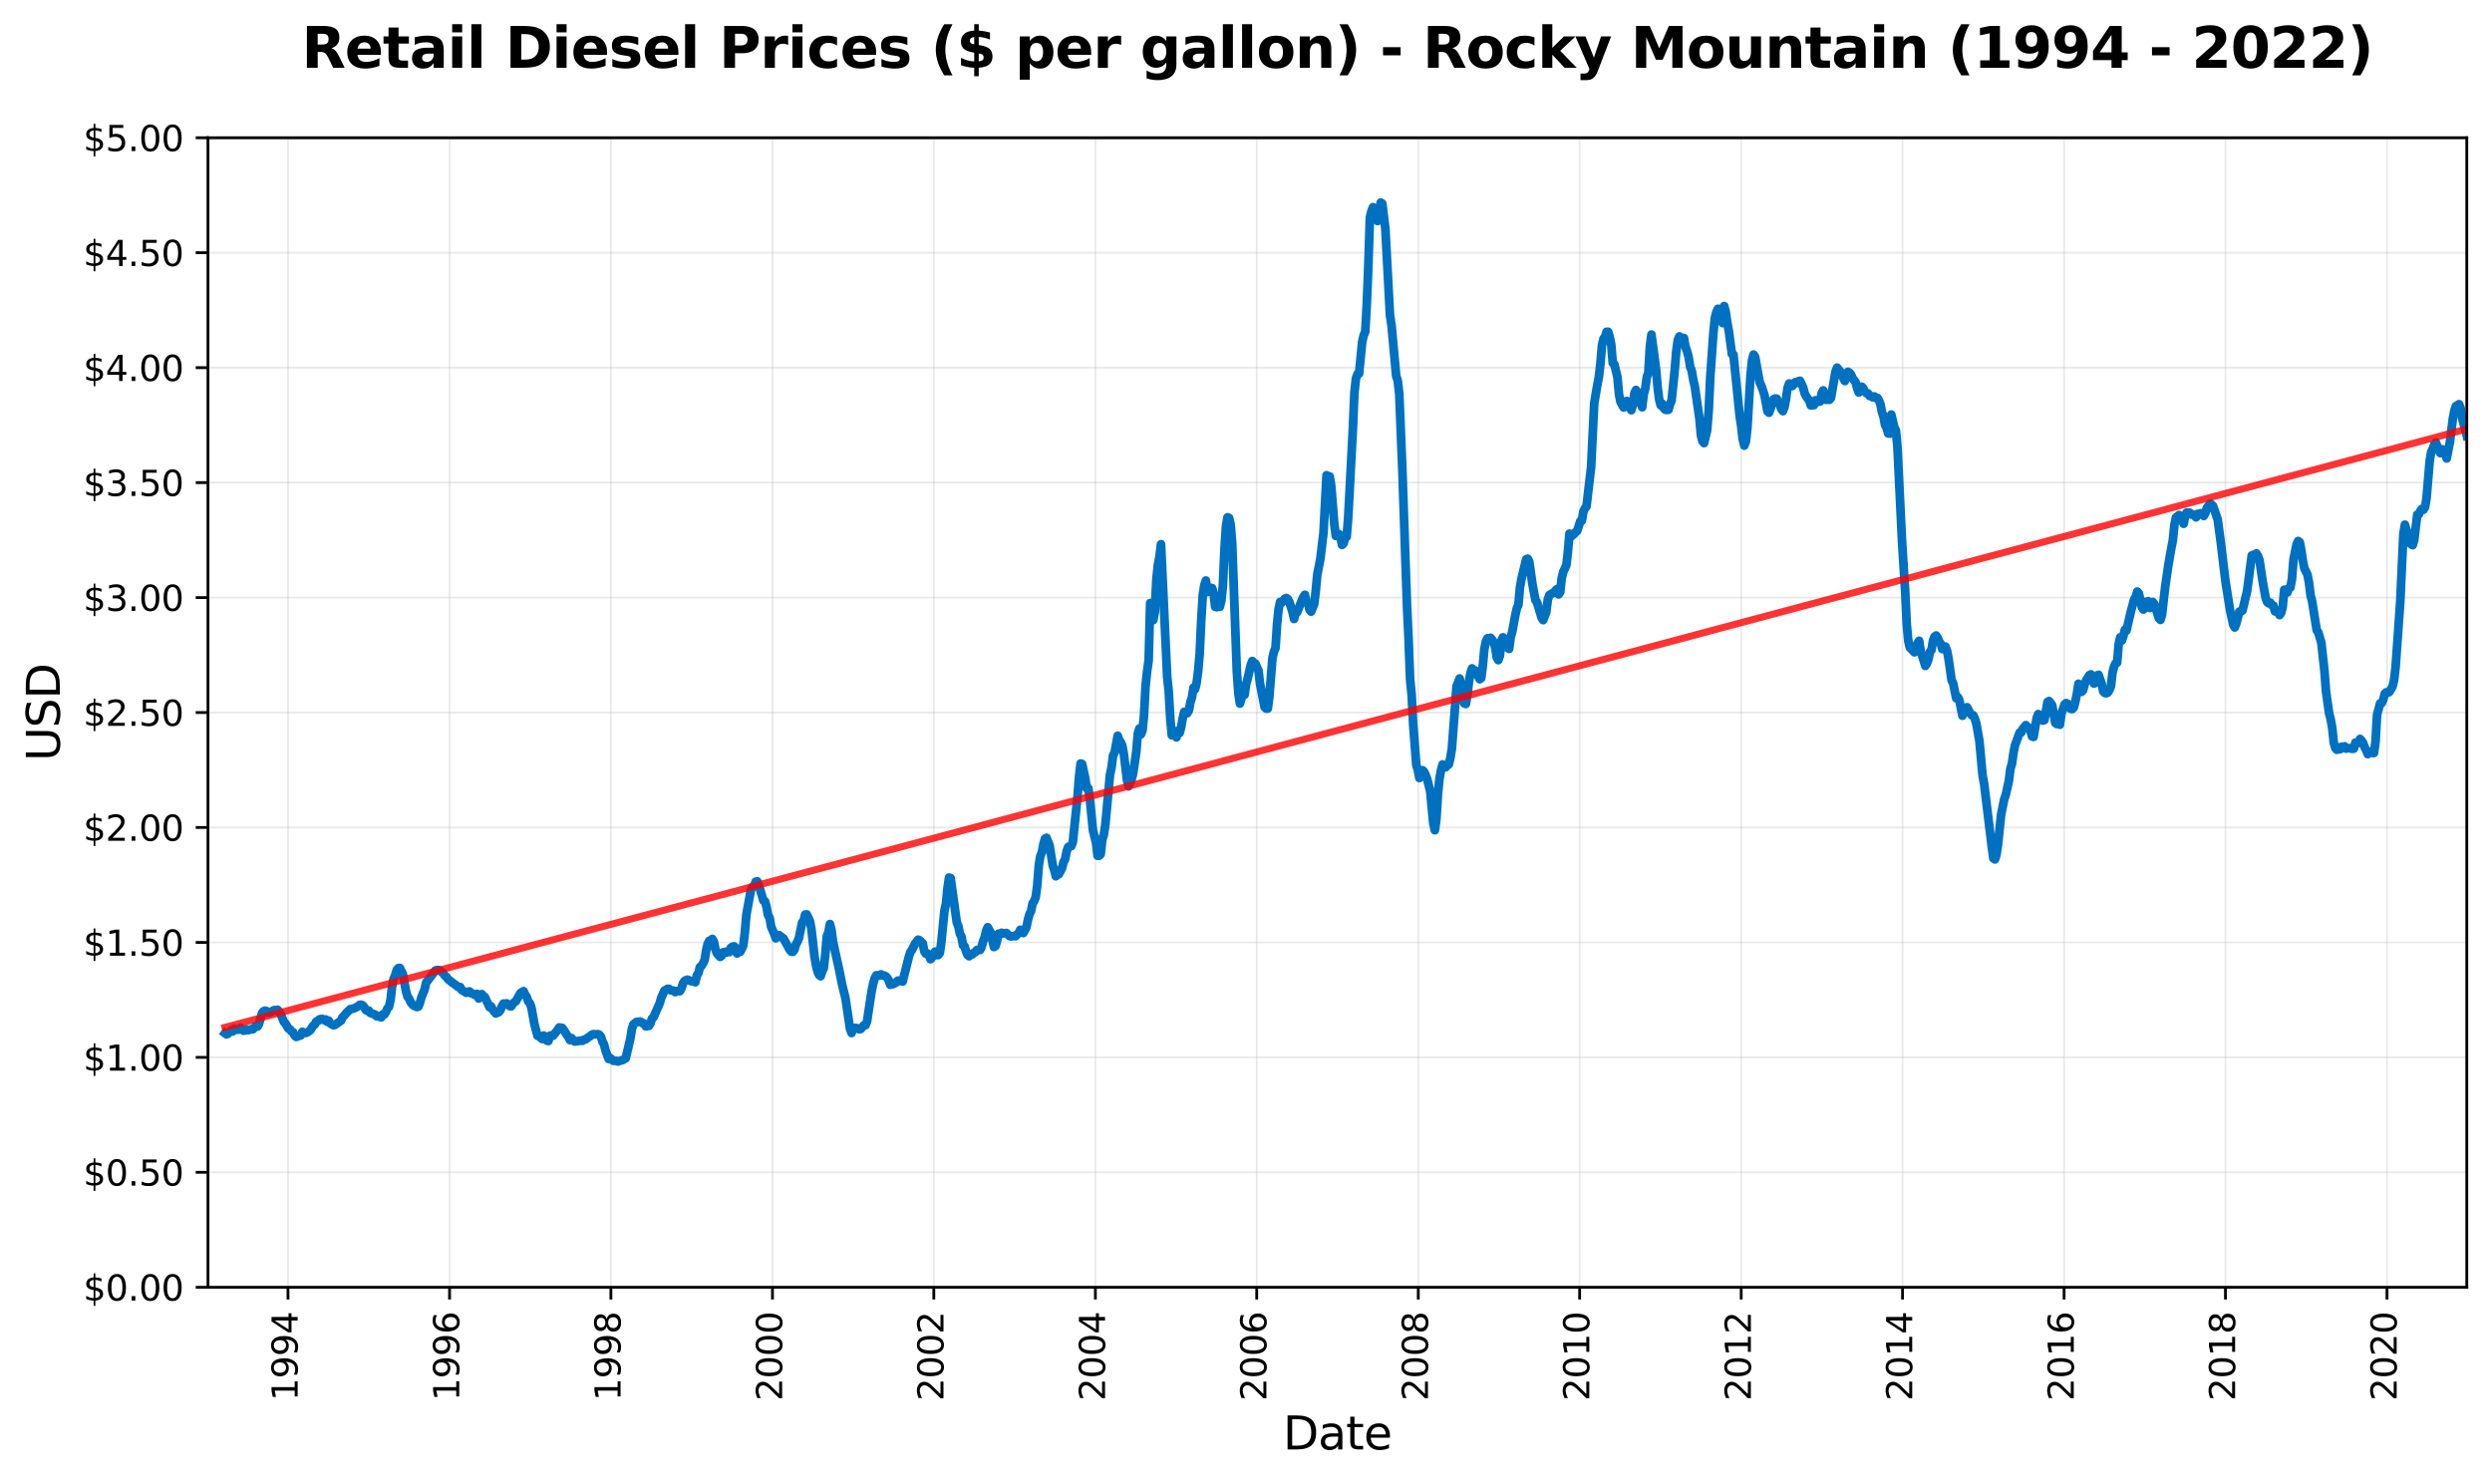 <?xml version="1.0" encoding="utf-8" standalone="no"?>
<!DOCTYPE svg PUBLIC "-//W3C//DTD SVG 1.1//EN"
  "http://www.w3.org/Graphics/SVG/1.1/DTD/svg11.dtd">
<svg xmlns:xlink="http://www.w3.org/1999/xlink" width="711.822pt" height="423.989pt" viewBox="0 0 711.822 423.989" xmlns="http://www.w3.org/2000/svg" version="1.1">
 <defs>
  <style type="text/css">*{stroke-linejoin: round; stroke-linecap: butt}</style>
 </defs>
 <g id="figure_1">
  <g id="patch_1">
   <path d="M 0 423.989 
L 711.822 423.989 
L 711.822 0 
L 0 0 
z
" style="fill: #ffffff"/>
  </g>
  <g id="axes_1">
   <g id="patch_2">
    <path d="M 59.41 367.757 
L 704.622 367.757 
L 704.622 39.358 
L 59.41 39.358 
z
" style="fill: #ffffff"/>
   </g>
   <g id="FillBetweenPolyCollection_1"/>
   <g id="matplotlib.axis_1">
    <g id="xtick_1">
     <g id="line2d_1">
      <path d="M 82.264 367.757 
L 82.264 39.358 
" clip-path="url(#p6b4d2c1e22)" style="fill: none; stroke: #b0b0b0; stroke-opacity: 0.3; stroke-width: 0.5; stroke-linecap: square"/>
     </g>
     <g id="line2d_2">
      <defs>
       <path id="m45abd5ebe6" d="M 0 0 
L 0 3.5 
" style="stroke: #000000; stroke-width: 0.8"/>
      </defs>
      <g>
       <use xlink:href="#m45abd5ebe6" x="82.264" y="367.757" style="stroke: #000000; stroke-width: 0.8"/>
      </g>
     </g>
     <g id="text_1">
      <!-- 1994 -->
      <g transform="translate(85.023 400.207) rotate(-90) scale(0.1 -0.1)">
       <defs>
        <path id="DejaVuSans-31" d="M 794 531 
L 1825 531 
L 1825 4091 
L 703 3866 
L 703 4441 
L 1819 4666 
L 2450 4666 
L 2450 531 
L 3481 531 
L 3481 0 
L 794 0 
L 794 531 
z
" transform="scale(0.016)"/>
        <path id="DejaVuSans-39" d="M 703 97 
L 703 672 
Q 941 559 1184 500 
Q 1428 441 1663 441 
Q 2288 441 2617 861 
Q 2947 1281 2994 2138 
Q 2813 1869 2534 1725 
Q 2256 1581 1919 1581 
Q 1219 1581 811 2004 
Q 403 2428 403 3163 
Q 403 3881 828 4315 
Q 1253 4750 1959 4750 
Q 2769 4750 3195 4129 
Q 3622 3509 3622 2328 
Q 3622 1225 3098 567 
Q 2575 -91 1691 -91 
Q 1453 -91 1209 -44 
Q 966 3 703 97 
z
M 1959 2075 
Q 2384 2075 2632 2365 
Q 2881 2656 2881 3163 
Q 2881 3666 2632 3958 
Q 2384 4250 1959 4250 
Q 1534 4250 1286 3958 
Q 1038 3666 1038 3163 
Q 1038 2656 1286 2365 
Q 1534 2075 1959 2075 
z
" transform="scale(0.016)"/>
        <path id="DejaVuSans-34" d="M 2419 4116 
L 825 1625 
L 2419 1625 
L 2419 4116 
z
M 2253 4666 
L 3047 4666 
L 3047 1625 
L 3713 1625 
L 3713 1100 
L 3047 1100 
L 3047 0 
L 2419 0 
L 2419 1100 
L 313 1100 
L 313 1709 
L 2253 4666 
z
" transform="scale(0.016)"/>
       </defs>
       <use xlink:href="#DejaVuSans-31"/>
       <use xlink:href="#DejaVuSans-39" transform="translate(63.623 0)"/>
       <use xlink:href="#DejaVuSans-39" transform="translate(127.246 0)"/>
       <use xlink:href="#DejaVuSans-34" transform="translate(190.869 0)"/>
      </g>
     </g>
    </g>
    <g id="xtick_2">
     <g id="line2d_3">
      <path d="M 128.413 367.757 
L 128.413 39.358 
" clip-path="url(#p6b4d2c1e22)" style="fill: none; stroke: #b0b0b0; stroke-opacity: 0.3; stroke-width: 0.5; stroke-linecap: square"/>
     </g>
     <g id="line2d_4">
      <g>
       <use xlink:href="#m45abd5ebe6" x="128.413" y="367.757" style="stroke: #000000; stroke-width: 0.8"/>
      </g>
     </g>
     <g id="text_2">
      <!-- 1996 -->
      <g transform="translate(131.173 400.207) rotate(-90) scale(0.1 -0.1)">
       <defs>
        <path id="DejaVuSans-36" d="M 2113 2584 
Q 1688 2584 1439 2293 
Q 1191 2003 1191 1497 
Q 1191 994 1439 701 
Q 1688 409 2113 409 
Q 2538 409 2786 701 
Q 3034 994 3034 1497 
Q 3034 2003 2786 2293 
Q 2538 2584 2113 2584 
z
M 3366 4563 
L 3366 3988 
Q 3128 4100 2886 4159 
Q 2644 4219 2406 4219 
Q 1781 4219 1451 3797 
Q 1122 3375 1075 2522 
Q 1259 2794 1537 2939 
Q 1816 3084 2150 3084 
Q 2853 3084 3261 2657 
Q 3669 2231 3669 1497 
Q 3669 778 3244 343 
Q 2819 -91 2113 -91 
Q 1303 -91 875 529 
Q 447 1150 447 2328 
Q 447 3434 972 4092 
Q 1497 4750 2381 4750 
Q 2619 4750 2861 4703 
Q 3103 4656 3366 4563 
z
" transform="scale(0.016)"/>
       </defs>
       <use xlink:href="#DejaVuSans-31"/>
       <use xlink:href="#DejaVuSans-39" transform="translate(63.623 0)"/>
       <use xlink:href="#DejaVuSans-39" transform="translate(127.246 0)"/>
       <use xlink:href="#DejaVuSans-36" transform="translate(190.869 0)"/>
      </g>
     </g>
    </g>
    <g id="xtick_3">
     <g id="line2d_5">
      <path d="M 174.5 367.757 
L 174.5 39.358 
" clip-path="url(#p6b4d2c1e22)" style="fill: none; stroke: #b0b0b0; stroke-opacity: 0.3; stroke-width: 0.5; stroke-linecap: square"/>
     </g>
     <g id="line2d_6">
      <g>
       <use xlink:href="#m45abd5ebe6" x="174.5" y="367.757" style="stroke: #000000; stroke-width: 0.8"/>
      </g>
     </g>
     <g id="text_3">
      <!-- 1998 -->
      <g transform="translate(177.259 400.207) rotate(-90) scale(0.1 -0.1)">
       <defs>
        <path id="DejaVuSans-38" d="M 2034 2216 
Q 1584 2216 1326 1975 
Q 1069 1734 1069 1313 
Q 1069 891 1326 650 
Q 1584 409 2034 409 
Q 2484 409 2743 651 
Q 3003 894 3003 1313 
Q 3003 1734 2745 1975 
Q 2488 2216 2034 2216 
z
M 1403 2484 
Q 997 2584 770 2862 
Q 544 3141 544 3541 
Q 544 4100 942 4425 
Q 1341 4750 2034 4750 
Q 2731 4750 3128 4425 
Q 3525 4100 3525 3541 
Q 3525 3141 3298 2862 
Q 3072 2584 2669 2484 
Q 3125 2378 3379 2068 
Q 3634 1759 3634 1313 
Q 3634 634 3220 271 
Q 2806 -91 2034 -91 
Q 1263 -91 848 271 
Q 434 634 434 1313 
Q 434 1759 690 2068 
Q 947 2378 1403 2484 
z
M 1172 3481 
Q 1172 3119 1398 2916 
Q 1625 2713 2034 2713 
Q 2441 2713 2670 2916 
Q 2900 3119 2900 3481 
Q 2900 3844 2670 4047 
Q 2441 4250 2034 4250 
Q 1625 4250 1398 4047 
Q 1172 3844 1172 3481 
z
" transform="scale(0.016)"/>
       </defs>
       <use xlink:href="#DejaVuSans-31"/>
       <use xlink:href="#DejaVuSans-39" transform="translate(63.623 0)"/>
       <use xlink:href="#DejaVuSans-39" transform="translate(127.246 0)"/>
       <use xlink:href="#DejaVuSans-38" transform="translate(190.869 0)"/>
      </g>
     </g>
    </g>
    <g id="xtick_4">
     <g id="line2d_7">
      <path d="M 220.65 367.757 
L 220.65 39.358 
" clip-path="url(#p6b4d2c1e22)" style="fill: none; stroke: #b0b0b0; stroke-opacity: 0.3; stroke-width: 0.5; stroke-linecap: square"/>
     </g>
     <g id="line2d_8">
      <g>
       <use xlink:href="#m45abd5ebe6" x="220.65" y="367.757" style="stroke: #000000; stroke-width: 0.8"/>
      </g>
     </g>
     <g id="text_4">
      <!-- 2000 -->
      <g transform="translate(223.409 400.207) rotate(-90) scale(0.1 -0.1)">
       <defs>
        <path id="DejaVuSans-32" d="M 1228 531 
L 3431 531 
L 3431 0 
L 469 0 
L 469 531 
Q 828 903 1448 1529 
Q 2069 2156 2228 2338 
Q 2531 2678 2651 2914 
Q 2772 3150 2772 3378 
Q 2772 3750 2511 3984 
Q 2250 4219 1831 4219 
Q 1534 4219 1204 4116 
Q 875 4013 500 3803 
L 500 4441 
Q 881 4594 1212 4672 
Q 1544 4750 1819 4750 
Q 2544 4750 2975 4387 
Q 3406 4025 3406 3419 
Q 3406 3131 3298 2873 
Q 3191 2616 2906 2266 
Q 2828 2175 2409 1742 
Q 1991 1309 1228 531 
z
" transform="scale(0.016)"/>
        <path id="DejaVuSans-30" d="M 2034 4250 
Q 1547 4250 1301 3770 
Q 1056 3291 1056 2328 
Q 1056 1369 1301 889 
Q 1547 409 2034 409 
Q 2525 409 2770 889 
Q 3016 1369 3016 2328 
Q 3016 3291 2770 3770 
Q 2525 4250 2034 4250 
z
M 2034 4750 
Q 2819 4750 3233 4129 
Q 3647 3509 3647 2328 
Q 3647 1150 3233 529 
Q 2819 -91 2034 -91 
Q 1250 -91 836 529 
Q 422 1150 422 2328 
Q 422 3509 836 4129 
Q 1250 4750 2034 4750 
z
" transform="scale(0.016)"/>
       </defs>
       <use xlink:href="#DejaVuSans-32"/>
       <use xlink:href="#DejaVuSans-30" transform="translate(63.623 0)"/>
       <use xlink:href="#DejaVuSans-30" transform="translate(127.246 0)"/>
       <use xlink:href="#DejaVuSans-30" transform="translate(190.869 0)"/>
      </g>
     </g>
    </g>
    <g id="xtick_5">
     <g id="line2d_9">
      <path d="M 266.736 367.757 
L 266.736 39.358 
" clip-path="url(#p6b4d2c1e22)" style="fill: none; stroke: #b0b0b0; stroke-opacity: 0.3; stroke-width: 0.5; stroke-linecap: square"/>
     </g>
     <g id="line2d_10">
      <g>
       <use xlink:href="#m45abd5ebe6" x="266.736" y="367.757" style="stroke: #000000; stroke-width: 0.8"/>
      </g>
     </g>
     <g id="text_5">
      <!-- 2002 -->
      <g transform="translate(269.496 400.207) rotate(-90) scale(0.1 -0.1)">
       <use xlink:href="#DejaVuSans-32"/>
       <use xlink:href="#DejaVuSans-30" transform="translate(63.623 0)"/>
       <use xlink:href="#DejaVuSans-30" transform="translate(127.246 0)"/>
       <use xlink:href="#DejaVuSans-32" transform="translate(190.869 0)"/>
      </g>
     </g>
    </g>
    <g id="xtick_6">
     <g id="line2d_11">
      <path d="M 312.886 367.757 
L 312.886 39.358 
" clip-path="url(#p6b4d2c1e22)" style="fill: none; stroke: #b0b0b0; stroke-opacity: 0.3; stroke-width: 0.5; stroke-linecap: square"/>
     </g>
     <g id="line2d_12">
      <g>
       <use xlink:href="#m45abd5ebe6" x="312.886" y="367.757" style="stroke: #000000; stroke-width: 0.8"/>
      </g>
     </g>
     <g id="text_6">
      <!-- 2004 -->
      <g transform="translate(315.645 400.207) rotate(-90) scale(0.1 -0.1)">
       <use xlink:href="#DejaVuSans-32"/>
       <use xlink:href="#DejaVuSans-30" transform="translate(63.623 0)"/>
       <use xlink:href="#DejaVuSans-30" transform="translate(127.246 0)"/>
       <use xlink:href="#DejaVuSans-34" transform="translate(190.869 0)"/>
      </g>
     </g>
    </g>
    <g id="xtick_7">
     <g id="line2d_13">
      <path d="M 358.973 367.757 
L 358.973 39.358 
" clip-path="url(#p6b4d2c1e22)" style="fill: none; stroke: #b0b0b0; stroke-opacity: 0.3; stroke-width: 0.5; stroke-linecap: square"/>
     </g>
     <g id="line2d_14">
      <g>
       <use xlink:href="#m45abd5ebe6" x="358.973" y="367.757" style="stroke: #000000; stroke-width: 0.8"/>
      </g>
     </g>
     <g id="text_7">
      <!-- 2006 -->
      <g transform="translate(361.732 400.207) rotate(-90) scale(0.1 -0.1)">
       <use xlink:href="#DejaVuSans-32"/>
       <use xlink:href="#DejaVuSans-30" transform="translate(63.623 0)"/>
       <use xlink:href="#DejaVuSans-30" transform="translate(127.246 0)"/>
       <use xlink:href="#DejaVuSans-36" transform="translate(190.869 0)"/>
      </g>
     </g>
    </g>
    <g id="xtick_8">
     <g id="line2d_15">
      <path d="M 405.122 367.757 
L 405.122 39.358 
" clip-path="url(#p6b4d2c1e22)" style="fill: none; stroke: #b0b0b0; stroke-opacity: 0.3; stroke-width: 0.5; stroke-linecap: square"/>
     </g>
     <g id="line2d_16">
      <g>
       <use xlink:href="#m45abd5ebe6" x="405.122" y="367.757" style="stroke: #000000; stroke-width: 0.8"/>
      </g>
     </g>
     <g id="text_8">
      <!-- 2008 -->
      <g transform="translate(407.882 400.207) rotate(-90) scale(0.1 -0.1)">
       <use xlink:href="#DejaVuSans-32"/>
       <use xlink:href="#DejaVuSans-30" transform="translate(63.623 0)"/>
       <use xlink:href="#DejaVuSans-30" transform="translate(127.246 0)"/>
       <use xlink:href="#DejaVuSans-38" transform="translate(190.869 0)"/>
      </g>
     </g>
    </g>
    <g id="xtick_9">
     <g id="line2d_17">
      <path d="M 451.209 367.757 
L 451.209 39.358 
" clip-path="url(#p6b4d2c1e22)" style="fill: none; stroke: #b0b0b0; stroke-opacity: 0.3; stroke-width: 0.5; stroke-linecap: square"/>
     </g>
     <g id="line2d_18">
      <g>
       <use xlink:href="#m45abd5ebe6" x="451.209" y="367.757" style="stroke: #000000; stroke-width: 0.8"/>
      </g>
     </g>
     <g id="text_9">
      <!-- 2010 -->
      <g transform="translate(453.968 400.207) rotate(-90) scale(0.1 -0.1)">
       <use xlink:href="#DejaVuSans-32"/>
       <use xlink:href="#DejaVuSans-30" transform="translate(63.623 0)"/>
       <use xlink:href="#DejaVuSans-31" transform="translate(127.246 0)"/>
       <use xlink:href="#DejaVuSans-30" transform="translate(190.869 0)"/>
      </g>
     </g>
    </g>
    <g id="xtick_10">
     <g id="line2d_19">
      <path d="M 497.359 367.757 
L 497.359 39.358 
" clip-path="url(#p6b4d2c1e22)" style="fill: none; stroke: #b0b0b0; stroke-opacity: 0.3; stroke-width: 0.5; stroke-linecap: square"/>
     </g>
     <g id="line2d_20">
      <g>
       <use xlink:href="#m45abd5ebe6" x="497.359" y="367.757" style="stroke: #000000; stroke-width: 0.8"/>
      </g>
     </g>
     <g id="text_10">
      <!-- 2012 -->
      <g transform="translate(500.118 400.207) rotate(-90) scale(0.1 -0.1)">
       <use xlink:href="#DejaVuSans-32"/>
       <use xlink:href="#DejaVuSans-30" transform="translate(63.623 0)"/>
       <use xlink:href="#DejaVuSans-31" transform="translate(127.246 0)"/>
       <use xlink:href="#DejaVuSans-32" transform="translate(190.869 0)"/>
      </g>
     </g>
    </g>
    <g id="xtick_11">
     <g id="line2d_21">
      <path d="M 543.445 367.757 
L 543.445 39.358 
" clip-path="url(#p6b4d2c1e22)" style="fill: none; stroke: #b0b0b0; stroke-opacity: 0.3; stroke-width: 0.5; stroke-linecap: square"/>
     </g>
     <g id="line2d_22">
      <g>
       <use xlink:href="#m45abd5ebe6" x="543.445" y="367.757" style="stroke: #000000; stroke-width: 0.8"/>
      </g>
     </g>
     <g id="text_11">
      <!-- 2014 -->
      <g transform="translate(546.205 400.207) rotate(-90) scale(0.1 -0.1)">
       <use xlink:href="#DejaVuSans-32"/>
       <use xlink:href="#DejaVuSans-30" transform="translate(63.623 0)"/>
       <use xlink:href="#DejaVuSans-31" transform="translate(127.246 0)"/>
       <use xlink:href="#DejaVuSans-34" transform="translate(190.869 0)"/>
      </g>
     </g>
    </g>
    <g id="xtick_12">
     <g id="line2d_23">
      <path d="M 589.595 367.757 
L 589.595 39.358 
" clip-path="url(#p6b4d2c1e22)" style="fill: none; stroke: #b0b0b0; stroke-opacity: 0.3; stroke-width: 0.5; stroke-linecap: square"/>
     </g>
     <g id="line2d_24">
      <g>
       <use xlink:href="#m45abd5ebe6" x="589.595" y="367.757" style="stroke: #000000; stroke-width: 0.8"/>
      </g>
     </g>
     <g id="text_12">
      <!-- 2016 -->
      <g transform="translate(592.354 400.207) rotate(-90) scale(0.1 -0.1)">
       <use xlink:href="#DejaVuSans-32"/>
       <use xlink:href="#DejaVuSans-30" transform="translate(63.623 0)"/>
       <use xlink:href="#DejaVuSans-31" transform="translate(127.246 0)"/>
       <use xlink:href="#DejaVuSans-36" transform="translate(190.869 0)"/>
      </g>
     </g>
    </g>
    <g id="xtick_13">
     <g id="line2d_25">
      <path d="M 635.682 367.757 
L 635.682 39.358 
" clip-path="url(#p6b4d2c1e22)" style="fill: none; stroke: #b0b0b0; stroke-opacity: 0.3; stroke-width: 0.5; stroke-linecap: square"/>
     </g>
     <g id="line2d_26">
      <g>
       <use xlink:href="#m45abd5ebe6" x="635.682" y="367.757" style="stroke: #000000; stroke-width: 0.8"/>
      </g>
     </g>
     <g id="text_13">
      <!-- 2018 -->
      <g transform="translate(638.441 400.207) rotate(-90) scale(0.1 -0.1)">
       <use xlink:href="#DejaVuSans-32"/>
       <use xlink:href="#DejaVuSans-30" transform="translate(63.623 0)"/>
       <use xlink:href="#DejaVuSans-31" transform="translate(127.246 0)"/>
       <use xlink:href="#DejaVuSans-38" transform="translate(190.869 0)"/>
      </g>
     </g>
    </g>
    <g id="xtick_14">
     <g id="line2d_27">
      <path d="M 681.831 367.757 
L 681.831 39.358 
" clip-path="url(#p6b4d2c1e22)" style="fill: none; stroke: #b0b0b0; stroke-opacity: 0.3; stroke-width: 0.5; stroke-linecap: square"/>
     </g>
     <g id="line2d_28">
      <g>
       <use xlink:href="#m45abd5ebe6" x="681.831" y="367.757" style="stroke: #000000; stroke-width: 0.8"/>
      </g>
     </g>
     <g id="text_14">
      <!-- 2020 -->
      <g transform="translate(684.591 400.207) rotate(-90) scale(0.1 -0.1)">
       <use xlink:href="#DejaVuSans-32"/>
       <use xlink:href="#DejaVuSans-30" transform="translate(63.623 0)"/>
       <use xlink:href="#DejaVuSans-32" transform="translate(127.246 0)"/>
       <use xlink:href="#DejaVuSans-30" transform="translate(190.869 0)"/>
      </g>
     </g>
    </g>
    <g id="text_15">
     <!-- Date -->
     <g transform="translate(366.48 414.085) scale(0.13 -0.13)">
      <defs>
       <path id="DejaVuSans-44" d="M 1259 4147 
L 1259 519 
L 2022 519 
Q 2988 519 3436 956 
Q 3884 1394 3884 2338 
Q 3884 3275 3436 3711 
Q 2988 4147 2022 4147 
L 1259 4147 
z
M 628 4666 
L 1925 4666 
Q 3281 4666 3915 4102 
Q 4550 3538 4550 2338 
Q 4550 1131 3912 565 
Q 3275 0 1925 0 
L 628 0 
L 628 4666 
z
" transform="scale(0.016)"/>
       <path id="DejaVuSans-61" d="M 2194 1759 
Q 1497 1759 1228 1600 
Q 959 1441 959 1056 
Q 959 750 1161 570 
Q 1363 391 1709 391 
Q 2188 391 2477 730 
Q 2766 1069 2766 1631 
L 2766 1759 
L 2194 1759 
z
M 3341 1997 
L 3341 0 
L 2766 0 
L 2766 531 
Q 2569 213 2275 61 
Q 1981 -91 1556 -91 
Q 1019 -91 701 211 
Q 384 513 384 1019 
Q 384 1609 779 1909 
Q 1175 2209 1959 2209 
L 2766 2209 
L 2766 2266 
Q 2766 2663 2505 2880 
Q 2244 3097 1772 3097 
Q 1472 3097 1187 3025 
Q 903 2953 641 2809 
L 641 3341 
Q 956 3463 1253 3523 
Q 1550 3584 1831 3584 
Q 2591 3584 2966 3190 
Q 3341 2797 3341 1997 
z
" transform="scale(0.016)"/>
       <path id="DejaVuSans-74" d="M 1172 4494 
L 1172 3500 
L 2356 3500 
L 2356 3053 
L 1172 3053 
L 1172 1153 
Q 1172 725 1289 603 
Q 1406 481 1766 481 
L 2356 481 
L 2356 0 
L 1766 0 
Q 1100 0 847 248 
Q 594 497 594 1153 
L 594 3053 
L 172 3053 
L 172 3500 
L 594 3500 
L 594 4494 
L 1172 4494 
z
" transform="scale(0.016)"/>
       <path id="DejaVuSans-65" d="M 3597 1894 
L 3597 1613 
L 953 1613 
Q 991 1019 1311 708 
Q 1631 397 2203 397 
Q 2534 397 2845 478 
Q 3156 559 3463 722 
L 3463 178 
Q 3153 47 2828 -22 
Q 2503 -91 2169 -91 
Q 1331 -91 842 396 
Q 353 884 353 1716 
Q 353 2575 817 3079 
Q 1281 3584 2069 3584 
Q 2775 3584 3186 3129 
Q 3597 2675 3597 1894 
z
M 3022 2063 
Q 3016 2534 2758 2815 
Q 2500 3097 2075 3097 
Q 1594 3097 1305 2825 
Q 1016 2553 972 2059 
L 3022 2063 
z
" transform="scale(0.016)"/>
      </defs>
      <use xlink:href="#DejaVuSans-44"/>
      <use xlink:href="#DejaVuSans-61" transform="translate(77.002 0)"/>
      <use xlink:href="#DejaVuSans-74" transform="translate(138.281 0)"/>
      <use xlink:href="#DejaVuSans-65" transform="translate(177.49 0)"/>
     </g>
    </g>
   </g>
   <g id="matplotlib.axis_2">
    <g id="ytick_1">
     <g id="line2d_29">
      <path d="M 59.41 367.757 
L 704.622 367.757 
" clip-path="url(#p6b4d2c1e22)" style="fill: none; stroke: #b0b0b0; stroke-opacity: 0.3; stroke-width: 0.5; stroke-linecap: square"/>
     </g>
     <g id="line2d_30">
      <defs>
       <path id="mf8a171689f" d="M 0 0 
L -3.5 0 
" style="stroke: #000000; stroke-width: 0.8"/>
      </defs>
      <g>
       <use xlink:href="#mf8a171689f" x="59.41" y="367.757" style="stroke: #000000; stroke-width: 0.8"/>
      </g>
     </g>
     <g id="text_16">
      <!-- $0.00 -->
      <g transform="translate(23.782 371.557) scale(0.1 -0.1)">
       <defs>
        <path id="DejaVuSans-24" d="M 2163 -941 
L 1850 -941 
L 1847 0 
Q 1519 6 1191 76 
Q 863 147 531 288 
L 531 850 
Q 850 650 1176 548 
Q 1503 447 1850 444 
L 1850 1869 
Q 1159 1981 845 2250 
Q 531 2519 531 2988 
Q 531 3497 872 3790 
Q 1213 4084 1850 4128 
L 1850 4863 
L 2163 4863 
L 2163 4138 
Q 2453 4125 2725 4076 
Q 2997 4028 3256 3944 
L 3256 3397 
Q 2997 3528 2723 3600 
Q 2450 3672 2163 3684 
L 2163 2350 
Q 2872 2241 3206 1959 
Q 3541 1678 3541 1191 
Q 3541 663 3186 358 
Q 2831 53 2163 6 
L 2163 -941 
z
M 1850 2406 
L 1850 3688 
Q 1488 3647 1297 3481 
Q 1106 3316 1106 3041 
Q 1106 2772 1282 2622 
Q 1459 2472 1850 2406 
z
M 2163 1806 
L 2163 453 
Q 2559 506 2761 678 
Q 2963 850 2963 1131 
Q 2963 1406 2770 1568 
Q 2578 1731 2163 1806 
z
" transform="scale(0.016)"/>
        <path id="DejaVuSans-2e" d="M 684 794 
L 1344 794 
L 1344 0 
L 684 0 
L 684 794 
z
" transform="scale(0.016)"/>
       </defs>
       <use xlink:href="#DejaVuSans-24"/>
       <use xlink:href="#DejaVuSans-30" transform="translate(63.623 0)"/>
       <use xlink:href="#DejaVuSans-2e" transform="translate(127.246 0)"/>
       <use xlink:href="#DejaVuSans-30" transform="translate(159.033 0)"/>
       <use xlink:href="#DejaVuSans-30" transform="translate(222.656 0)"/>
      </g>
     </g>
    </g>
    <g id="ytick_2">
     <g id="line2d_31">
      <path d="M 59.41 334.918 
L 704.622 334.918 
" clip-path="url(#p6b4d2c1e22)" style="fill: none; stroke: #b0b0b0; stroke-opacity: 0.3; stroke-width: 0.5; stroke-linecap: square"/>
     </g>
     <g id="line2d_32">
      <g>
       <use xlink:href="#mf8a171689f" x="59.41" y="334.918" style="stroke: #000000; stroke-width: 0.8"/>
      </g>
     </g>
     <g id="text_17">
      <!-- $0.50 -->
      <g transform="translate(23.782 338.717) scale(0.1 -0.1)">
       <defs>
        <path id="DejaVuSans-35" d="M 691 4666 
L 3169 4666 
L 3169 4134 
L 1269 4134 
L 1269 2991 
Q 1406 3038 1543 3061 
Q 1681 3084 1819 3084 
Q 2600 3084 3056 2656 
Q 3513 2228 3513 1497 
Q 3513 744 3044 326 
Q 2575 -91 1722 -91 
Q 1428 -91 1123 -41 
Q 819 9 494 109 
L 494 744 
Q 775 591 1075 516 
Q 1375 441 1709 441 
Q 2250 441 2565 725 
Q 2881 1009 2881 1497 
Q 2881 1984 2565 2268 
Q 2250 2553 1709 2553 
Q 1456 2553 1204 2497 
Q 953 2441 691 2322 
L 691 4666 
z
" transform="scale(0.016)"/>
       </defs>
       <use xlink:href="#DejaVuSans-24"/>
       <use xlink:href="#DejaVuSans-30" transform="translate(63.623 0)"/>
       <use xlink:href="#DejaVuSans-2e" transform="translate(127.246 0)"/>
       <use xlink:href="#DejaVuSans-35" transform="translate(159.033 0)"/>
       <use xlink:href="#DejaVuSans-30" transform="translate(222.656 0)"/>
      </g>
     </g>
    </g>
    <g id="ytick_3">
     <g id="line2d_33">
      <path d="M 59.41 302.077 
L 704.622 302.077 
" clip-path="url(#p6b4d2c1e22)" style="fill: none; stroke: #b0b0b0; stroke-opacity: 0.3; stroke-width: 0.5; stroke-linecap: square"/>
     </g>
     <g id="line2d_34">
      <g>
       <use xlink:href="#mf8a171689f" x="59.41" y="302.077" style="stroke: #000000; stroke-width: 0.8"/>
      </g>
     </g>
     <g id="text_18">
      <!-- $1.00 -->
      <g transform="translate(23.782 305.877) scale(0.1 -0.1)">
       <use xlink:href="#DejaVuSans-24"/>
       <use xlink:href="#DejaVuSans-31" transform="translate(63.623 0)"/>
       <use xlink:href="#DejaVuSans-2e" transform="translate(127.246 0)"/>
       <use xlink:href="#DejaVuSans-30" transform="translate(159.033 0)"/>
       <use xlink:href="#DejaVuSans-30" transform="translate(222.656 0)"/>
      </g>
     </g>
    </g>
    <g id="ytick_4">
     <g id="line2d_35">
      <path d="M 59.41 269.238 
L 704.622 269.238 
" clip-path="url(#p6b4d2c1e22)" style="fill: none; stroke: #b0b0b0; stroke-opacity: 0.3; stroke-width: 0.5; stroke-linecap: square"/>
     </g>
     <g id="line2d_36">
      <g>
       <use xlink:href="#mf8a171689f" x="59.41" y="269.238" style="stroke: #000000; stroke-width: 0.8"/>
      </g>
     </g>
     <g id="text_19">
      <!-- $1.50 -->
      <g transform="translate(23.782 273.037) scale(0.1 -0.1)">
       <use xlink:href="#DejaVuSans-24"/>
       <use xlink:href="#DejaVuSans-31" transform="translate(63.623 0)"/>
       <use xlink:href="#DejaVuSans-2e" transform="translate(127.246 0)"/>
       <use xlink:href="#DejaVuSans-35" transform="translate(159.033 0)"/>
       <use xlink:href="#DejaVuSans-30" transform="translate(222.656 0)"/>
      </g>
     </g>
    </g>
    <g id="ytick_5">
     <g id="line2d_37">
      <path d="M 59.41 236.398 
L 704.622 236.398 
" clip-path="url(#p6b4d2c1e22)" style="fill: none; stroke: #b0b0b0; stroke-opacity: 0.3; stroke-width: 0.5; stroke-linecap: square"/>
     </g>
     <g id="line2d_38">
      <g>
       <use xlink:href="#mf8a171689f" x="59.41" y="236.398" style="stroke: #000000; stroke-width: 0.8"/>
      </g>
     </g>
     <g id="text_20">
      <!-- $2.00 -->
      <g transform="translate(23.782 240.197) scale(0.1 -0.1)">
       <use xlink:href="#DejaVuSans-24"/>
       <use xlink:href="#DejaVuSans-32" transform="translate(63.623 0)"/>
       <use xlink:href="#DejaVuSans-2e" transform="translate(127.246 0)"/>
       <use xlink:href="#DejaVuSans-30" transform="translate(159.033 0)"/>
       <use xlink:href="#DejaVuSans-30" transform="translate(222.656 0)"/>
      </g>
     </g>
    </g>
    <g id="ytick_6">
     <g id="line2d_39">
      <path d="M 59.41 203.558 
L 704.622 203.558 
" clip-path="url(#p6b4d2c1e22)" style="fill: none; stroke: #b0b0b0; stroke-opacity: 0.3; stroke-width: 0.5; stroke-linecap: square"/>
     </g>
     <g id="line2d_40">
      <g>
       <use xlink:href="#mf8a171689f" x="59.41" y="203.558" style="stroke: #000000; stroke-width: 0.8"/>
      </g>
     </g>
     <g id="text_21">
      <!-- $2.50 -->
      <g transform="translate(23.782 207.357) scale(0.1 -0.1)">
       <use xlink:href="#DejaVuSans-24"/>
       <use xlink:href="#DejaVuSans-32" transform="translate(63.623 0)"/>
       <use xlink:href="#DejaVuSans-2e" transform="translate(127.246 0)"/>
       <use xlink:href="#DejaVuSans-35" transform="translate(159.033 0)"/>
       <use xlink:href="#DejaVuSans-30" transform="translate(222.656 0)"/>
      </g>
     </g>
    </g>
    <g id="ytick_7">
     <g id="line2d_41">
      <path d="M 59.41 170.718 
L 704.622 170.718 
" clip-path="url(#p6b4d2c1e22)" style="fill: none; stroke: #b0b0b0; stroke-opacity: 0.3; stroke-width: 0.5; stroke-linecap: square"/>
     </g>
     <g id="line2d_42">
      <g>
       <use xlink:href="#mf8a171689f" x="59.41" y="170.718" style="stroke: #000000; stroke-width: 0.8"/>
      </g>
     </g>
     <g id="text_22">
      <!-- $3.00 -->
      <g transform="translate(23.782 174.517) scale(0.1 -0.1)">
       <defs>
        <path id="DejaVuSans-33" d="M 2597 2516 
Q 3050 2419 3304 2112 
Q 3559 1806 3559 1356 
Q 3559 666 3084 287 
Q 2609 -91 1734 -91 
Q 1441 -91 1130 -33 
Q 819 25 488 141 
L 488 750 
Q 750 597 1062 519 
Q 1375 441 1716 441 
Q 2309 441 2620 675 
Q 2931 909 2931 1356 
Q 2931 1769 2642 2001 
Q 2353 2234 1838 2234 
L 1294 2234 
L 1294 2753 
L 1863 2753 
Q 2328 2753 2575 2939 
Q 2822 3125 2822 3475 
Q 2822 3834 2567 4026 
Q 2313 4219 1838 4219 
Q 1578 4219 1281 4162 
Q 984 4106 628 3988 
L 628 4550 
Q 988 4650 1302 4700 
Q 1616 4750 1894 4750 
Q 2613 4750 3031 4423 
Q 3450 4097 3450 3541 
Q 3450 3153 3228 2886 
Q 3006 2619 2597 2516 
z
" transform="scale(0.016)"/>
       </defs>
       <use xlink:href="#DejaVuSans-24"/>
       <use xlink:href="#DejaVuSans-33" transform="translate(63.623 0)"/>
       <use xlink:href="#DejaVuSans-2e" transform="translate(127.246 0)"/>
       <use xlink:href="#DejaVuSans-30" transform="translate(159.033 0)"/>
       <use xlink:href="#DejaVuSans-30" transform="translate(222.656 0)"/>
      </g>
     </g>
    </g>
    <g id="ytick_8">
     <g id="line2d_43">
      <path d="M 59.41 137.877 
L 704.622 137.877 
" clip-path="url(#p6b4d2c1e22)" style="fill: none; stroke: #b0b0b0; stroke-opacity: 0.3; stroke-width: 0.5; stroke-linecap: square"/>
     </g>
     <g id="line2d_44">
      <g>
       <use xlink:href="#mf8a171689f" x="59.41" y="137.877" style="stroke: #000000; stroke-width: 0.8"/>
      </g>
     </g>
     <g id="text_23">
      <!-- $3.50 -->
      <g transform="translate(23.782 141.677) scale(0.1 -0.1)">
       <use xlink:href="#DejaVuSans-24"/>
       <use xlink:href="#DejaVuSans-33" transform="translate(63.623 0)"/>
       <use xlink:href="#DejaVuSans-2e" transform="translate(127.246 0)"/>
       <use xlink:href="#DejaVuSans-35" transform="translate(159.033 0)"/>
       <use xlink:href="#DejaVuSans-30" transform="translate(222.656 0)"/>
      </g>
     </g>
    </g>
    <g id="ytick_9">
     <g id="line2d_45">
      <path d="M 59.41 105.037 
L 704.622 105.037 
" clip-path="url(#p6b4d2c1e22)" style="fill: none; stroke: #b0b0b0; stroke-opacity: 0.3; stroke-width: 0.5; stroke-linecap: square"/>
     </g>
     <g id="line2d_46">
      <g>
       <use xlink:href="#mf8a171689f" x="59.41" y="105.037" style="stroke: #000000; stroke-width: 0.8"/>
      </g>
     </g>
     <g id="text_24">
      <!-- $4.00 -->
      <g transform="translate(23.782 108.837) scale(0.1 -0.1)">
       <use xlink:href="#DejaVuSans-24"/>
       <use xlink:href="#DejaVuSans-34" transform="translate(63.623 0)"/>
       <use xlink:href="#DejaVuSans-2e" transform="translate(127.246 0)"/>
       <use xlink:href="#DejaVuSans-30" transform="translate(159.033 0)"/>
       <use xlink:href="#DejaVuSans-30" transform="translate(222.656 0)"/>
      </g>
     </g>
    </g>
    <g id="ytick_10">
     <g id="line2d_47">
      <path d="M 59.41 72.198 
L 704.622 72.198 
" clip-path="url(#p6b4d2c1e22)" style="fill: none; stroke: #b0b0b0; stroke-opacity: 0.3; stroke-width: 0.5; stroke-linecap: square"/>
     </g>
     <g id="line2d_48">
      <g>
       <use xlink:href="#mf8a171689f" x="59.41" y="72.198" style="stroke: #000000; stroke-width: 0.8"/>
      </g>
     </g>
     <g id="text_25">
      <!-- $4.50 -->
      <g transform="translate(23.782 75.997) scale(0.1 -0.1)">
       <use xlink:href="#DejaVuSans-24"/>
       <use xlink:href="#DejaVuSans-34" transform="translate(63.623 0)"/>
       <use xlink:href="#DejaVuSans-2e" transform="translate(127.246 0)"/>
       <use xlink:href="#DejaVuSans-35" transform="translate(159.033 0)"/>
       <use xlink:href="#DejaVuSans-30" transform="translate(222.656 0)"/>
      </g>
     </g>
    </g>
    <g id="ytick_11">
     <g id="line2d_49">
      <path d="M 59.41 39.358 
L 704.622 39.358 
" clip-path="url(#p6b4d2c1e22)" style="fill: none; stroke: #b0b0b0; stroke-opacity: 0.3; stroke-width: 0.5; stroke-linecap: square"/>
     </g>
     <g id="line2d_50">
      <g>
       <use xlink:href="#mf8a171689f" x="59.41" y="39.358" style="stroke: #000000; stroke-width: 0.8"/>
      </g>
     </g>
     <g id="text_26">
      <!-- $5.00 -->
      <g transform="translate(23.782 43.157) scale(0.1 -0.1)">
       <use xlink:href="#DejaVuSans-24"/>
       <use xlink:href="#DejaVuSans-35" transform="translate(63.623 0)"/>
       <use xlink:href="#DejaVuSans-2e" transform="translate(127.246 0)"/>
       <use xlink:href="#DejaVuSans-30" transform="translate(159.033 0)"/>
       <use xlink:href="#DejaVuSans-30" transform="translate(222.656 0)"/>
      </g>
     </g>
    </g>
    <g id="text_27">
     <!-- USD -->
     <g transform="translate(17.078 217.446) rotate(-90) scale(0.13 -0.13)">
      <defs>
       <path id="DejaVuSans-55" d="M 556 4666 
L 1191 4666 
L 1191 1831 
Q 1191 1081 1462 751 
Q 1734 422 2344 422 
Q 2950 422 3222 751 
Q 3494 1081 3494 1831 
L 3494 4666 
L 4128 4666 
L 4128 1753 
Q 4128 841 3676 375 
Q 3225 -91 2344 -91 
Q 1459 -91 1007 375 
Q 556 841 556 1753 
L 556 4666 
z
" transform="scale(0.016)"/>
       <path id="DejaVuSans-53" d="M 3425 4513 
L 3425 3897 
Q 3066 4069 2747 4153 
Q 2428 4238 2131 4238 
Q 1616 4238 1336 4038 
Q 1056 3838 1056 3469 
Q 1056 3159 1242 3001 
Q 1428 2844 1947 2747 
L 2328 2669 
Q 3034 2534 3370 2195 
Q 3706 1856 3706 1288 
Q 3706 609 3251 259 
Q 2797 -91 1919 -91 
Q 1588 -91 1214 -16 
Q 841 59 441 206 
L 441 856 
Q 825 641 1194 531 
Q 1563 422 1919 422 
Q 2459 422 2753 634 
Q 3047 847 3047 1241 
Q 3047 1584 2836 1778 
Q 2625 1972 2144 2069 
L 1759 2144 
Q 1053 2284 737 2584 
Q 422 2884 422 3419 
Q 422 4038 858 4394 
Q 1294 4750 2059 4750 
Q 2388 4750 2728 4690 
Q 3069 4631 3425 4513 
z
" transform="scale(0.016)"/>
      </defs>
      <use xlink:href="#DejaVuSans-55"/>
      <use xlink:href="#DejaVuSans-53" transform="translate(73.193 0)"/>
      <use xlink:href="#DejaVuSans-44" transform="translate(136.67 0)"/>
     </g>
    </g>
   </g>
   <g id="line2d_51">
    <path d="M 64.271 295.181 
L 64.713 295.51 
L 65.155 295.312 
L 66.039 294.327 
L 66.481 294.656 
L 66.922 293.868 
L 67.364 294.196 
L 68.248 294.13 
L 68.69 293.605 
L 69.132 294.13 
L 69.574 294.459 
L 70.016 294.393 
L 70.458 294.065 
L 70.9 294.327 
L 71.784 293.999 
L 72.226 294.065 
L 73.109 293.079 
L 73.551 293.276 
L 73.993 292.488 
L 74.877 289.336 
L 75.319 288.876 
L 75.761 288.744 
L 76.203 288.876 
L 76.645 289.336 
L 77.529 289.139 
L 77.971 288.744 
L 78.413 288.547 
L 78.854 288.679 
L 79.296 288.482 
L 79.738 288.942 
L 80.18 289.73 
L 81.064 291.897 
L 81.506 292.357 
L 82.39 293.868 
L 82.832 294.065 
L 83.274 294.656 
L 83.716 294.918 
L 84.158 295.838 
L 84.599 296.232 
L 85.925 295.772 
L 86.367 294.787 
L 86.809 295.05 
L 87.251 295.115 
L 87.693 294.984 
L 88.577 294.393 
L 89.461 293.014 
L 89.903 292.685 
L 90.345 291.831 
L 90.786 291.7 
L 91.228 291.24 
L 91.67 291.109 
L 92.112 291.109 
L 92.554 291.437 
L 92.996 291.24 
L 93.438 291.897 
L 93.88 291.569 
L 94.322 292.357 
L 95.206 292.882 
L 95.648 292.817 
L 97.415 291.569 
L 97.857 290.584 
L 98.299 290.189 
L 98.741 289.598 
L 100.067 288.285 
L 100.951 288.153 
L 102.277 287.497 
L 102.718 287.102 
L 103.16 287.037 
L 103.602 287.234 
L 104.044 287.759 
L 104.486 288.547 
L 104.928 288.81 
L 105.37 288.744 
L 105.812 289.401 
L 107.138 289.861 
L 107.58 290.321 
L 108.022 290.255 
L 108.464 290.518 
L 108.905 290.649 
L 109.347 289.795 
L 109.789 289.795 
L 110.231 289.139 
L 110.673 288.088 
L 111.115 287.628 
L 111.557 285.658 
L 111.999 281.782 
L 112.441 279.615 
L 112.883 278.63 
L 113.325 277.119 
L 113.767 276.594 
L 114.209 276.528 
L 115.092 278.301 
L 115.976 283.227 
L 116.418 284.738 
L 116.86 285.329 
L 117.302 286.314 
L 117.744 286.905 
L 118.186 287.3 
L 119.07 287.694 
L 119.512 287.562 
L 119.954 286.446 
L 120.396 284.869 
L 121.279 282.702 
L 121.721 280.731 
L 124.373 277.25 
L 124.815 277.119 
L 125.257 277.119 
L 125.699 277.25 
L 126.141 277.71 
L 126.582 277.973 
L 127.024 278.695 
L 127.466 279.024 
L 127.908 279.681 
L 129.234 280.731 
L 131.002 282.045 
L 131.444 281.979 
L 131.886 282.833 
L 132.769 283.359 
L 133.211 283.621 
L 133.653 283.49 
L 134.095 283.227 
L 134.537 283.753 
L 134.979 283.818 
L 135.421 284.147 
L 135.863 284.278 
L 136.305 283.95 
L 136.747 285.263 
L 137.189 284.147 
L 137.631 284.015 
L 138.073 284.607 
L 138.515 284.869 
L 139.84 287.759 
L 140.282 287.497 
L 140.724 288.416 
L 141.608 289.533 
L 142.492 289.139 
L 142.934 288.613 
L 143.376 287.431 
L 143.818 286.708 
L 144.26 286.774 
L 144.701 286.643 
L 145.585 287.431 
L 146.027 287.497 
L 146.469 286.774 
L 146.911 286.314 
L 147.353 286.052 
L 148.679 283.687 
L 149.563 283.162 
L 150.005 284.147 
L 150.447 284.804 
L 150.888 286.117 
L 151.33 286.577 
L 151.772 287.759 
L 152.656 292.62 
L 153.54 295.904 
L 153.982 296.035 
L 154.866 296.823 
L 155.308 295.838 
L 155.75 296.232 
L 156.192 297.283 
L 156.633 297.414 
L 157.075 295.904 
L 157.517 295.772 
L 157.959 295.904 
L 159.285 294.262 
L 159.727 293.539 
L 160.611 293.67 
L 161.053 294.262 
L 161.937 295.707 
L 162.379 296.298 
L 162.82 297.151 
L 163.262 296.56 
L 163.704 297.151 
L 164.146 297.546 
L 165.914 297.283 
L 166.356 297.349 
L 166.798 297.02 
L 167.24 296.954 
L 168.124 296.298 
L 168.566 296.035 
L 169.007 295.641 
L 169.449 295.444 
L 170.333 295.51 
L 170.775 295.444 
L 171.217 295.641 
L 171.659 296.166 
L 172.101 297.611 
L 172.543 298.399 
L 172.985 300.173 
L 173.869 302.537 
L 174.311 302.275 
L 175.194 303.063 
L 176.078 303.063 
L 176.52 303.26 
L 177.404 302.931 
L 177.846 302.866 
L 178.73 302.34 
L 180.056 296.692 
L 180.498 293.933 
L 180.939 292.62 
L 181.823 291.963 
L 182.265 291.963 
L 182.707 291.831 
L 183.149 291.963 
L 183.591 292.357 
L 184.033 292.423 
L 184.475 293.211 
L 185.359 293.079 
L 185.801 292.357 
L 186.243 290.978 
L 186.684 290.584 
L 188.452 286.577 
L 188.894 285.001 
L 189.778 283.03 
L 190.662 282.505 
L 191.104 282.505 
L 191.546 282.899 
L 192.43 283.03 
L 192.871 283.424 
L 193.313 283.162 
L 193.755 283.096 
L 194.197 283.162 
L 194.639 282.373 
L 195.081 280.929 
L 195.523 280.272 
L 195.965 280.009 
L 196.407 279.878 
L 197.291 280.272 
L 197.733 280.337 
L 198.175 280.272 
L 198.616 280.6 
L 199.058 278.63 
L 199.5 277.973 
L 199.942 276.265 
L 200.384 275.937 
L 200.826 275.214 
L 201.268 274.229 
L 201.71 271.536 
L 202.152 269.632 
L 202.594 268.778 
L 203.036 268.646 
L 203.478 268.252 
L 203.92 269.04 
L 204.362 271.274 
L 204.803 272.39 
L 205.687 273.375 
L 206.129 273.047 
L 206.571 272.062 
L 207.013 271.996 
L 207.455 272.127 
L 207.897 271.733 
L 208.339 271.996 
L 208.781 270.748 
L 209.223 270.485 
L 209.665 270.354 
L 210.107 270.748 
L 210.549 272.39 
L 210.99 271.471 
L 211.432 271.93 
L 212.316 270.157 
L 212.758 266.413 
L 213.2 261.29 
L 214.526 254 
L 214.968 253.343 
L 215.41 253.277 
L 215.852 251.898 
L 216.294 251.767 
L 216.735 252.817 
L 218.061 257.284 
L 218.503 257.481 
L 218.945 259.057 
L 219.387 261.487 
L 219.829 262.21 
L 220.271 264.771 
L 221.155 266.807 
L 221.597 268.055 
L 222.039 267.727 
L 222.481 267.136 
L 223.806 268.121 
L 225.574 271.339 
L 226.016 271.865 
L 226.458 271.93 
L 226.9 271.405 
L 227.342 269.829 
L 227.784 269.04 
L 228.226 267.924 
L 229.109 263.589 
L 229.551 262.998 
L 229.993 261.29 
L 230.435 261.225 
L 231.319 263.064 
L 231.761 265.297 
L 232.645 273.178 
L 233.087 275.805 
L 233.529 277.513 
L 233.971 278.564 
L 234.413 278.892 
L 234.854 277.513 
L 235.296 276.594 
L 235.738 272.719 
L 236.18 267.464 
L 236.622 266.348 
L 237.064 263.983 
L 237.506 265.691 
L 237.948 269.04 
L 239.716 277.119 
L 240.599 281.52 
L 241.483 285.066 
L 242.809 293.933 
L 243.251 295.115 
L 243.693 293.933 
L 244.135 293.67 
L 244.577 293.67 
L 245.019 293.802 
L 245.461 294.065 
L 245.903 293.933 
L 246.786 292.882 
L 247.228 292.882 
L 247.67 291.766 
L 248.554 285.855 
L 248.996 283.03 
L 249.438 280.929 
L 249.88 279.418 
L 250.322 278.63 
L 251.206 278.695 
L 251.648 278.367 
L 252.09 278.63 
L 252.532 278.695 
L 252.973 278.892 
L 253.415 279.352 
L 253.857 280.075 
L 254.299 281.323 
L 255.183 281.126 
L 256.067 280.6 
L 256.509 280.14 
L 256.951 280.272 
L 257.393 280.272 
L 257.835 280.403 
L 259.602 273.375 
L 260.044 271.996 
L 260.486 271.405 
L 261.37 269.632 
L 262.254 268.449 
L 262.696 268.646 
L 263.58 269.5 
L 264.022 271.799 
L 264.464 272.456 
L 264.905 272.39 
L 265.347 272.916 
L 265.789 274.032 
L 266.231 273.572 
L 266.673 272.456 
L 267.115 271.865 
L 267.557 272.85 
L 267.999 272.85 
L 268.441 272.259 
L 268.883 269.238 
L 269.767 260.174 
L 270.209 258.203 
L 270.65 253.737 
L 271.092 250.716 
L 271.534 250.847 
L 273.302 263.523 
L 273.744 264.64 
L 274.186 266.742 
L 274.628 267.596 
L 275.07 270.026 
L 275.512 270.354 
L 275.954 271.799 
L 276.396 272.85 
L 276.837 273.178 
L 277.279 272.587 
L 277.721 272.653 
L 278.163 272.193 
L 278.605 271.996 
L 279.047 271.405 
L 279.489 271.339 
L 279.931 271.405 
L 280.373 270.551 
L 280.815 268.909 
L 281.257 267.793 
L 281.699 265.888 
L 282.141 264.903 
L 283.024 266.479 
L 283.908 270.551 
L 284.35 270.288 
L 284.792 268.843 
L 285.234 266.742 
L 285.676 266.939 
L 286.118 266.479 
L 286.56 266.676 
L 287.444 266.545 
L 288.328 267.398 
L 288.769 267.53 
L 289.653 267.398 
L 290.095 267.464 
L 290.537 266.939 
L 290.979 266.61 
L 291.421 265.625 
L 291.863 265.954 
L 292.305 266.545 
L 293.189 264.903 
L 293.631 262.735 
L 294.073 261.159 
L 294.515 260.305 
L 294.956 258.072 
L 295.398 257.415 
L 295.84 256.299 
L 296.282 252.949 
L 296.724 247.235 
L 297.166 244.542 
L 297.608 243.491 
L 298.05 241.126 
L 298.492 239.616 
L 298.934 239.353 
L 299.818 241.586 
L 300.701 247.235 
L 301.143 248.548 
L 301.585 250.322 
L 302.027 249.928 
L 302.469 249.731 
L 303.353 248.023 
L 303.795 246.315 
L 304.237 245.461 
L 304.679 243.228 
L 305.121 241.98 
L 305.563 241.783 
L 306.005 241.718 
L 306.447 240.535 
L 307.772 227.728 
L 308.214 222.014 
L 308.656 218.138 
L 309.098 218.27 
L 309.982 222.276 
L 310.424 225.232 
L 310.866 225.166 
L 311.308 228.253 
L 312.192 237.186 
L 313.075 240.732 
L 313.517 244.476 
L 313.959 244.476 
L 314.401 244.016 
L 314.843 239.944 
L 315.285 238.565 
L 315.727 235.675 
L 317.053 221.357 
L 317.495 219.321 
L 317.937 215.84 
L 318.379 214.986 
L 319.262 210.191 
L 319.704 211.505 
L 320.146 212.03 
L 320.588 213.081 
L 321.03 215.511 
L 321.914 222.802 
L 322.356 224.641 
L 322.798 223.853 
L 323.24 222.605 
L 323.682 220.897 
L 324.566 214.854 
L 325.007 209.6 
L 325.449 208.155 
L 325.891 209.797 
L 326.333 208.746 
L 326.775 204.477 
L 327.217 196.004 
L 327.659 191.801 
L 328.101 188.714 
L 328.543 172.294 
L 328.985 173.542 
L 329.427 177.154 
L 329.869 174.79 
L 330.311 165.529 
L 330.752 161.325 
L 331.194 159.026 
L 331.636 155.48 
L 333.404 193.443 
L 333.846 197.581 
L 334.288 205.462 
L 334.73 210.06 
L 335.172 209.469 
L 335.614 209.469 
L 336.056 210.651 
L 336.498 208.746 
L 336.939 209.403 
L 337.381 207.827 
L 337.823 205.265 
L 338.265 203.36 
L 339.149 203.755 
L 339.591 202.966 
L 340.033 200.602 
L 340.475 199.223 
L 340.917 196.464 
L 341.359 196.924 
L 341.801 195.085 
L 342.243 191.735 
L 342.684 186.743 
L 343.126 177.088 
L 343.568 169.929 
L 344.01 167.171 
L 344.452 165.857 
L 344.894 169.141 
L 345.336 167.828 
L 346.22 168.025 
L 346.662 169.535 
L 347.104 173.345 
L 347.546 173.476 
L 347.988 172.951 
L 348.43 173.345 
L 348.871 171.571 
L 349.313 167.302 
L 349.755 157.056 
L 350.197 150.291 
L 350.639 147.795 
L 351.081 147.992 
L 351.523 149.831 
L 351.965 155.217 
L 353.291 191.801 
L 353.733 198.04 
L 354.175 200.996 
L 354.617 199.42 
L 355.058 198.5 
L 355.5 198.5 
L 355.942 195.479 
L 356.384 193.903 
L 357.268 189.962 
L 357.71 188.845 
L 358.152 189.371 
L 358.594 189.568 
L 359.478 191.604 
L 359.92 195.347 
L 360.803 199.879 
L 361.245 202.047 
L 361.687 202.441 
L 362.129 202.441 
L 362.571 199.091 
L 363.455 188.057 
L 363.897 186.152 
L 364.339 185.167 
L 364.781 178.336 
L 365.223 173.936 
L 365.665 171.965 
L 366.107 172.162 
L 366.99 171.046 
L 367.432 170.849 
L 367.874 171.177 
L 368.316 172.031 
L 369.2 174.855 
L 369.642 176.826 
L 370.084 174.921 
L 370.526 174.921 
L 371.852 171.506 
L 372.294 170.52 
L 372.735 169.929 
L 373.177 172.031 
L 373.619 172.228 
L 374.061 174.199 
L 374.503 174.724 
L 375.387 172.557 
L 375.829 168.878 
L 376.271 164.149 
L 377.155 159.618 
L 378.039 152.261 
L 378.922 135.776 
L 379.364 137.418 
L 379.806 136.104 
L 380.248 138.731 
L 381.132 149.766 
L 381.574 153.115 
L 382.016 153.05 
L 382.458 152.59 
L 382.9 153.575 
L 383.342 155.677 
L 383.784 155.217 
L 384.226 153.641 
L 384.667 153.378 
L 385.109 147.73 
L 386.435 122.64 
L 386.877 112.131 
L 387.319 108.124 
L 387.761 106.877 
L 388.203 106.745 
L 389.087 97.747 
L 389.529 95.777 
L 389.971 94.791 
L 390.413 86.91 
L 390.854 76.007 
L 391.296 62.148 
L 391.738 60.375 
L 392.18 59.193 
L 392.622 60.047 
L 393.064 62.214 
L 393.506 63.134 
L 393.948 60.901 
L 394.39 57.879 
L 394.832 58.142 
L 395.716 65.301 
L 397.041 90.128 
L 397.483 92.952 
L 398.809 107.402 
L 399.251 108.716 
L 399.693 112.525 
L 400.577 134.265 
L 401.461 160.406 
L 401.903 173.082 
L 402.345 182.409 
L 402.786 194.1 
L 403.228 198.5 
L 403.67 207.039 
L 404.554 218.533 
L 404.996 219.977 
L 405.438 222.276 
L 405.88 220.963 
L 406.322 220.043 
L 406.764 220.437 
L 407.206 221.357 
L 407.648 222.539 
L 408.532 226.02 
L 409.415 235.281 
L 409.857 237.186 
L 410.299 234.033 
L 410.741 226.808 
L 411.183 222.408 
L 411.625 219.977 
L 412.067 218.401 
L 412.509 218.664 
L 412.951 219.189 
L 413.393 218.664 
L 413.835 218.401 
L 414.277 216.562 
L 414.718 213.869 
L 415.602 202.244 
L 416.044 196.07 
L 416.928 193.837 
L 417.37 195.742 
L 417.812 199.682 
L 418.254 200.93 
L 418.696 201.127 
L 419.138 198.763 
L 419.58 194.822 
L 420.022 192.326 
L 420.464 190.947 
L 420.905 191.604 
L 421.347 191.538 
L 421.789 191.866 
L 422.231 193.18 
L 422.673 194.034 
L 423.115 193.706 
L 423.557 190.159 
L 423.999 185.43 
L 424.441 183.197 
L 424.883 182.343 
L 425.325 182.54 
L 425.767 182.212 
L 426.209 182.737 
L 426.651 183.459 
L 427.092 184.97 
L 427.534 187.794 
L 427.976 188.582 
L 428.418 187.4 
L 428.86 182.934 
L 429.302 182.08 
L 429.744 182.737 
L 430.628 185.036 
L 431.07 185.364 
L 431.512 182.08 
L 431.954 180.504 
L 432.837 175.775 
L 433.279 173.739 
L 433.721 172.819 
L 434.163 167.828 
L 434.605 165.332 
L 435.931 159.815 
L 436.373 159.618 
L 436.815 160.406 
L 437.699 166.711 
L 438.583 171.44 
L 439.024 172.031 
L 440.35 176.497 
L 440.792 177.154 
L 441.676 174.855 
L 442.118 171.309 
L 442.56 169.995 
L 443.444 169.47 
L 443.886 169.338 
L 444.328 168.681 
L 444.769 168.287 
L 445.211 169.798 
L 445.653 169.141 
L 446.095 165.135 
L 446.537 163.361 
L 447.421 161.457 
L 447.863 157.647 
L 448.305 152.458 
L 448.747 153.312 
L 449.189 152.853 
L 449.631 152.59 
L 450.073 151.999 
L 450.515 151.67 
L 451.398 148.912 
L 451.84 148.78 
L 452.282 146.153 
L 452.724 145.234 
L 453.166 144.708 
L 454.05 137.155 
L 454.492 133.411 
L 455.376 115.218 
L 456.26 109.963 
L 456.701 107.73 
L 457.143 103.921 
L 457.585 98.667 
L 458.027 96.762 
L 458.469 96.236 
L 458.911 94.791 
L 459.353 94.791 
L 459.795 96.236 
L 460.237 98.404 
L 460.679 103.724 
L 461.121 104.052 
L 462.005 107.73 
L 462.447 112.591 
L 462.888 114.824 
L 463.772 116.4 
L 464.214 115.021 
L 464.656 114.561 
L 465.098 114.824 
L 465.54 116.466 
L 465.982 117.188 
L 466.424 115.612 
L 466.866 112.262 
L 467.308 111.408 
L 467.75 112.131 
L 468.634 115.152 
L 469.075 116.334 
L 469.517 112.591 
L 469.959 111.014 
L 470.401 107.73 
L 470.843 106.482 
L 471.285 98.929 
L 471.727 95.58 
L 473.053 105.629 
L 473.495 110.752 
L 473.937 114.167 
L 474.379 115.809 
L 474.82 115.349 
L 475.262 116.663 
L 475.704 117.057 
L 476.146 117.123 
L 476.588 117.057 
L 477.03 115.481 
L 477.472 114.43 
L 478.356 105.957 
L 478.798 100.506 
L 479.24 97.222 
L 479.682 96.105 
L 480.124 96.828 
L 480.566 96.565 
L 481.007 96.565 
L 481.449 99.126 
L 481.891 100.309 
L 482.333 101.951 
L 482.775 104.775 
L 483.217 105.891 
L 483.659 108.453 
L 484.101 110.358 
L 485.427 119.553 
L 485.869 124.413 
L 486.311 126.055 
L 486.752 126.581 
L 487.636 122.837 
L 488.078 117.32 
L 488.52 107.796 
L 489.404 95.251 
L 489.846 90.785 
L 490.288 89.143 
L 490.73 88.223 
L 491.614 91.573 
L 492.056 92.296 
L 492.498 87.435 
L 492.939 89.077 
L 493.381 92.23 
L 493.823 94.529 
L 494.707 101.162 
L 495.149 101.294 
L 496.917 118.765 
L 497.359 121.72 
L 497.801 125.53 
L 498.243 127.303 
L 498.684 126.186 
L 499.126 122.377 
L 500.01 107.402 
L 500.452 102.936 
L 500.894 101.294 
L 501.336 101.951 
L 502.662 109.307 
L 503.104 110.161 
L 503.988 112.788 
L 504.871 117.517 
L 505.313 117.911 
L 505.755 116.729 
L 506.197 115.021 
L 506.639 114.036 
L 507.081 113.839 
L 507.523 113.904 
L 507.965 115.021 
L 508.407 115.809 
L 508.849 116.926 
L 509.291 117.451 
L 509.733 116.269 
L 510.175 113.839 
L 510.617 110.752 
L 511.058 109.569 
L 511.5 109.635 
L 511.942 110.292 
L 512.384 109.832 
L 512.826 109.175 
L 513.268 109.372 
L 513.71 108.913 
L 514.152 108.781 
L 515.036 110.62 
L 515.478 112.328 
L 515.92 113.248 
L 516.803 114.43 
L 517.245 115.809 
L 518.129 115.743 
L 518.571 114.364 
L 519.013 114.824 
L 519.897 114.692 
L 520.339 112.328 
L 520.781 111.54 
L 521.223 112.525 
L 521.665 114.233 
L 522.107 114.036 
L 522.549 114.233 
L 522.99 113.707 
L 524.316 106.154 
L 524.758 105.037 
L 526.084 106.68 
L 526.526 107.993 
L 526.968 108.847 
L 527.41 106.614 
L 527.852 106.22 
L 528.294 106.482 
L 528.735 107.008 
L 529.177 108.059 
L 530.061 109.241 
L 530.503 111.014 
L 530.945 112.131 
L 531.387 110.752 
L 531.829 110.489 
L 532.271 111.014 
L 532.713 111.868 
L 533.155 112.328 
L 533.597 112.394 
L 534.039 113.116 
L 534.481 113.182 
L 534.922 113.51 
L 535.364 113.248 
L 535.806 113.707 
L 536.248 113.642 
L 536.69 114.364 
L 537.132 115.481 
L 537.574 117.779 
L 538.016 119.027 
L 538.458 121.457 
L 538.9 122.246 
L 539.342 123.822 
L 539.784 123.888 
L 540.226 118.436 
L 541.109 122.114 
L 541.551 122.968 
L 541.993 127.697 
L 543.319 155.02 
L 544.203 168.944 
L 544.645 178.336 
L 545.087 183.065 
L 545.529 184.97 
L 546.854 186.349 
L 547.296 185.233 
L 547.738 183.788 
L 548.18 183.065 
L 548.622 186.021 
L 549.506 188.78 
L 549.948 190.224 
L 550.39 189.568 
L 550.832 188.385 
L 551.274 186.218 
L 551.716 185.693 
L 552.158 183 
L 552.6 181.883 
L 553.041 181.555 
L 553.483 182.212 
L 553.925 183.328 
L 554.367 183.919 
L 554.809 185.43 
L 555.251 184.839 
L 555.693 184.707 
L 556.135 185.824 
L 556.577 188.123 
L 557.461 194.362 
L 557.903 195.216 
L 558.786 199.485 
L 559.228 199.157 
L 559.67 200.011 
L 560.554 204.477 
L 561.438 202.507 
L 561.88 202.047 
L 562.764 203.755 
L 563.206 204.346 
L 563.648 204.346 
L 564.09 205.265 
L 564.532 206.776 
L 565.415 211.768 
L 566.299 221.488 
L 566.741 223.853 
L 568.951 242.046 
L 569.393 245.199 
L 569.835 245.527 
L 570.277 244.213 
L 570.718 241.192 
L 571.602 232.719 
L 572.486 228.319 
L 572.928 227.071 
L 573.812 223.13 
L 574.254 219.649 
L 574.696 218.204 
L 575.138 215.117 
L 575.58 212.884 
L 576.905 209.272 
L 577.347 209.272 
L 577.789 208.221 
L 578.673 207.17 
L 579.115 207.827 
L 579.557 207.892 
L 579.999 208.878 
L 580.441 210.388 
L 580.883 210.52 
L 581.767 205.134 
L 582.209 204.017 
L 582.651 204.28 
L 583.092 204.74 
L 583.534 205.856 
L 583.976 205.725 
L 584.86 200.536 
L 585.302 200.274 
L 586.186 201.456 
L 587.07 206.513 
L 587.512 206.841 
L 587.954 206.382 
L 588.396 207.039 
L 588.837 203.886 
L 589.721 201.259 
L 590.163 200.865 
L 590.605 201.062 
L 591.047 201.456 
L 591.489 202.507 
L 591.931 202.572 
L 592.373 202.113 
L 592.815 200.405 
L 593.257 198.172 
L 593.699 195.347 
L 594.141 195.873 
L 594.583 197.646 
L 595.024 197.187 
L 595.466 195.479 
L 595.908 194.362 
L 596.792 192.917 
L 597.234 192.655 
L 597.676 193.64 
L 598.118 195.282 
L 598.56 195.085 
L 599.002 192.983 
L 599.444 192.786 
L 600.328 195.347 
L 600.769 197.515 
L 601.211 197.975 
L 601.653 198.04 
L 602.095 197.843 
L 602.537 197.121 
L 602.979 196.004 
L 603.421 192.195 
L 603.863 190.422 
L 604.305 189.502 
L 604.747 189.305 
L 605.189 183.985 
L 605.631 182.08 
L 606.073 183 
L 606.515 181.752 
L 606.956 179.913 
L 607.398 180.175 
L 608.724 174.461 
L 609.608 171.243 
L 610.05 170.52 
L 610.492 169.01 
L 610.934 169.47 
L 611.818 173.476 
L 612.26 174.133 
L 612.702 171.965 
L 613.143 172.425 
L 613.585 171.768 
L 614.027 173.673 
L 614.911 171.965 
L 615.353 172.557 
L 616.679 176.629 
L 617.121 177.088 
L 617.563 175.643 
L 618.447 167.828 
L 619.33 161.719 
L 620.214 156.596 
L 620.656 154.363 
L 621.098 149.963 
L 621.54 147.861 
L 622.424 147.138 
L 622.866 148.124 
L 623.308 148.452 
L 623.75 149.634 
L 624.192 147.204 
L 624.634 146.416 
L 625.517 146.482 
L 625.959 147.007 
L 626.401 147.007 
L 626.843 147.204 
L 627.285 147.795 
L 627.727 146.81 
L 628.169 146.81 
L 628.611 146.613 
L 629.053 146.876 
L 629.495 147.401 
L 629.937 146.613 
L 630.379 145.102 
L 631.262 143.92 
L 631.704 144.117 
L 632.146 144.577 
L 633.472 148.452 
L 634.356 155.02 
L 635.682 166.054 
L 637.007 174.396 
L 637.891 178.402 
L 638.333 179.256 
L 638.775 178.139 
L 639.659 174.724 
L 640.101 174.724 
L 640.543 174.396 
L 641.869 168.878 
L 643.194 158.698 
L 643.636 158.501 
L 644.078 158.829 
L 644.52 158.107 
L 644.962 158.829 
L 645.404 160.012 
L 646.288 165.989 
L 647.172 170.849 
L 647.614 172.031 
L 648.056 172.359 
L 648.498 172.162 
L 648.939 172.885 
L 649.381 173.016 
L 649.823 174.658 
L 650.265 174.724 
L 650.707 174.921 
L 651.149 175.709 
L 651.591 175.118 
L 652.033 173.41 
L 652.475 168.484 
L 652.917 168.616 
L 653.359 169.273 
L 653.801 168.025 
L 654.243 167.828 
L 654.685 165.332 
L 655.126 159.815 
L 656.01 155.48 
L 656.452 154.56 
L 656.894 154.889 
L 657.336 157.122 
L 657.778 160.143 
L 658.22 162.376 
L 659.104 164.149 
L 659.546 166.448 
L 659.988 170.061 
L 660.43 171.768 
L 661.755 180.044 
L 662.197 180.635 
L 663.081 183.656 
L 663.965 191.735 
L 664.407 197.515 
L 665.291 203.755 
L 665.733 205.462 
L 666.175 207.892 
L 666.617 212.096 
L 667.058 213.672 
L 667.5 214.198 
L 667.942 213.541 
L 668.384 214.066 
L 668.826 213.344 
L 669.268 213.672 
L 669.71 213.212 
L 670.152 213.869 
L 670.594 213.738 
L 671.036 213.738 
L 671.92 213.935 
L 672.362 213.869 
L 672.803 212.162 
L 673.245 212.424 
L 673.687 212.162 
L 674.129 211.111 
L 674.571 211.57 
L 675.013 212.227 
L 675.455 213.541 
L 675.897 214.329 
L 676.339 215.446 
L 676.781 214.723 
L 677.223 214.986 
L 677.665 215.117 
L 678.107 215.117 
L 678.549 211.965 
L 678.99 204.214 
L 679.874 200.93 
L 680.316 200.865 
L 680.758 199.879 
L 681.2 198.172 
L 681.642 197.778 
L 682.084 197.909 
L 682.526 197.646 
L 683.41 196.136 
L 683.852 194.297 
L 684.294 190.487 
L 685.619 171.834 
L 686.503 152.59 
L 686.945 149.897 
L 687.387 151.408 
L 687.829 152.393 
L 688.713 155.48 
L 689.155 155.742 
L 689.597 154.298 
L 690.481 147.007 
L 690.922 146.941 
L 691.364 145.956 
L 691.806 145.365 
L 692.248 145.628 
L 692.69 144.905 
L 693.132 142.278 
L 694.016 131.704 
L 694.458 129.076 
L 694.9 128.223 
L 695.342 126.975 
L 695.784 126.383 
L 696.668 128.748 
L 697.109 129.47 
L 697.551 128.354 
L 698.435 129.405 
L 698.877 130.981 
L 699.761 126.515 
L 700.645 119.553 
L 701.087 117.254 
L 701.529 116.006 
L 702.413 115.481 
L 702.854 116.597 
L 703.296 119.487 
L 704.18 122.705 
L 704.622 124.479 
L 704.622 124.479 
" clip-path="url(#p6b4d2c1e22)" style="fill: none; stroke: #0070c0; stroke-width: 2.5; stroke-linecap: square"/>
   </g>
   <g id="line2d_52">
    <path d="M 64.271 293.495 
L 704.622 122.556 
L 704.622 122.556 
" clip-path="url(#p6b4d2c1e22)" style="fill: none; stroke: #ff0000; stroke-opacity: 0.8; stroke-width: 2; stroke-linecap: square"/>
   </g>
   <g id="patch_3">
    <path d="M 59.41 367.757 
L 59.41 39.358 
" style="fill: none; stroke: #000000; stroke-width: 0.8; stroke-linejoin: miter; stroke-linecap: square"/>
   </g>
   <g id="patch_4">
    <path d="M 704.622 367.757 
L 704.622 39.358 
" style="fill: none; stroke: #000000; stroke-width: 0.8; stroke-linejoin: miter; stroke-linecap: square"/>
   </g>
   <g id="patch_5">
    <path d="M 59.41 367.757 
L 704.622 367.757 
" style="fill: none; stroke: #000000; stroke-width: 0.8; stroke-linejoin: miter; stroke-linecap: square"/>
   </g>
   <g id="patch_6">
    <path d="M 59.41 39.358 
L 704.622 39.358 
" style="fill: none; stroke: #000000; stroke-width: 0.8; stroke-linejoin: miter; stroke-linecap: square"/>
   </g>
   <g id="text_28">
    <!-- Retail Diesel Prices ($ per gallon) - Rocky Mountain (1994 - 2022) -->
    <g transform="translate(86.165 19.358) scale(0.16 -0.16)">
     <defs>
      <path id="DejaVuSans-Bold-52" d="M 2297 2597 
Q 2675 2597 2839 2737 
Q 3003 2878 3003 3200 
Q 3003 3519 2839 3656 
Q 2675 3794 2297 3794 
L 1791 3794 
L 1791 2597 
L 2297 2597 
z
M 1791 1766 
L 1791 0 
L 588 0 
L 588 4666 
L 2425 4666 
Q 3347 4666 3776 4356 
Q 4206 4047 4206 3378 
Q 4206 2916 3982 2619 
Q 3759 2322 3309 2181 
Q 3556 2125 3751 1926 
Q 3947 1728 4147 1325 
L 4800 0 
L 3519 0 
L 2950 1159 
Q 2778 1509 2601 1637 
Q 2425 1766 2131 1766 
L 1791 1766 
z
" transform="scale(0.016)"/>
      <path id="DejaVuSans-Bold-65" d="M 4031 1759 
L 4031 1441 
L 1416 1441 
Q 1456 1047 1700 850 
Q 1944 653 2381 653 
Q 2734 653 3104 758 
Q 3475 863 3866 1075 
L 3866 213 
Q 3469 63 3072 -14 
Q 2675 -91 2278 -91 
Q 1328 -91 801 392 
Q 275 875 275 1747 
Q 275 2603 792 3093 
Q 1309 3584 2216 3584 
Q 3041 3584 3536 3087 
Q 4031 2591 4031 1759 
z
M 2881 2131 
Q 2881 2450 2695 2645 
Q 2509 2841 2209 2841 
Q 1884 2841 1681 2658 
Q 1478 2475 1428 2131 
L 2881 2131 
z
" transform="scale(0.016)"/>
      <path id="DejaVuSans-Bold-74" d="M 1759 4494 
L 1759 3500 
L 2913 3500 
L 2913 2700 
L 1759 2700 
L 1759 1216 
Q 1759 972 1856 886 
Q 1953 800 2241 800 
L 2816 800 
L 2816 0 
L 1856 0 
Q 1194 0 917 276 
Q 641 553 641 1216 
L 641 2700 
L 84 2700 
L 84 3500 
L 641 3500 
L 641 4494 
L 1759 4494 
z
" transform="scale(0.016)"/>
      <path id="DejaVuSans-Bold-61" d="M 2106 1575 
Q 1756 1575 1579 1456 
Q 1403 1338 1403 1106 
Q 1403 894 1545 773 
Q 1688 653 1941 653 
Q 2256 653 2472 879 
Q 2688 1106 2688 1447 
L 2688 1575 
L 2106 1575 
z
M 3816 1997 
L 3816 0 
L 2688 0 
L 2688 519 
Q 2463 200 2181 54 
Q 1900 -91 1497 -91 
Q 953 -91 614 226 
Q 275 544 275 1050 
Q 275 1666 698 1953 
Q 1122 2241 2028 2241 
L 2688 2241 
L 2688 2328 
Q 2688 2594 2478 2717 
Q 2269 2841 1825 2841 
Q 1466 2841 1156 2769 
Q 847 2697 581 2553 
L 581 3406 
Q 941 3494 1303 3539 
Q 1666 3584 2028 3584 
Q 2975 3584 3395 3211 
Q 3816 2838 3816 1997 
z
" transform="scale(0.016)"/>
      <path id="DejaVuSans-Bold-69" d="M 538 3500 
L 1656 3500 
L 1656 0 
L 538 0 
L 538 3500 
z
M 538 4863 
L 1656 4863 
L 1656 3950 
L 538 3950 
L 538 4863 
z
" transform="scale(0.016)"/>
      <path id="DejaVuSans-Bold-6c" d="M 538 4863 
L 1656 4863 
L 1656 0 
L 538 0 
L 538 4863 
z
" transform="scale(0.016)"/>
      <path id="DejaVuSans-Bold-20" transform="scale(0.016)"/>
      <path id="DejaVuSans-Bold-44" d="M 1791 3756 
L 1791 909 
L 2222 909 
Q 2959 909 3348 1275 
Q 3738 1641 3738 2338 
Q 3738 3031 3350 3393 
Q 2963 3756 2222 3756 
L 1791 3756 
z
M 588 4666 
L 1856 4666 
Q 2919 4666 3439 4514 
Q 3959 4363 4331 4000 
Q 4659 3684 4818 3271 
Q 4978 2859 4978 2338 
Q 4978 1809 4818 1395 
Q 4659 981 4331 666 
Q 3956 303 3431 151 
Q 2906 0 1856 0 
L 588 0 
L 588 4666 
z
" transform="scale(0.016)"/>
      <path id="DejaVuSans-Bold-73" d="M 3272 3391 
L 3272 2541 
Q 2913 2691 2578 2766 
Q 2244 2841 1947 2841 
Q 1628 2841 1473 2761 
Q 1319 2681 1319 2516 
Q 1319 2381 1436 2309 
Q 1553 2238 1856 2203 
L 2053 2175 
Q 2913 2066 3209 1816 
Q 3506 1566 3506 1031 
Q 3506 472 3093 190 
Q 2681 -91 1863 -91 
Q 1516 -91 1145 -36 
Q 775 19 384 128 
L 384 978 
Q 719 816 1070 734 
Q 1422 653 1784 653 
Q 2113 653 2278 743 
Q 2444 834 2444 1013 
Q 2444 1163 2330 1236 
Q 2216 1309 1875 1350 
L 1678 1375 
Q 931 1469 631 1722 
Q 331 1975 331 2491 
Q 331 3047 712 3315 
Q 1094 3584 1881 3584 
Q 2191 3584 2531 3537 
Q 2872 3491 3272 3391 
z
" transform="scale(0.016)"/>
      <path id="DejaVuSans-Bold-50" d="M 588 4666 
L 2584 4666 
Q 3475 4666 3951 4270 
Q 4428 3875 4428 3144 
Q 4428 2409 3951 2014 
Q 3475 1619 2584 1619 
L 1791 1619 
L 1791 0 
L 588 0 
L 588 4666 
z
M 1791 3794 
L 1791 2491 
L 2456 2491 
Q 2806 2491 2997 2661 
Q 3188 2831 3188 3144 
Q 3188 3456 2997 3625 
Q 2806 3794 2456 3794 
L 1791 3794 
z
" transform="scale(0.016)"/>
      <path id="DejaVuSans-Bold-72" d="M 3138 2547 
Q 2991 2616 2845 2648 
Q 2700 2681 2553 2681 
Q 2122 2681 1889 2404 
Q 1656 2128 1656 1613 
L 1656 0 
L 538 0 
L 538 3500 
L 1656 3500 
L 1656 2925 
Q 1872 3269 2151 3426 
Q 2431 3584 2822 3584 
Q 2878 3584 2943 3579 
Q 3009 3575 3134 3559 
L 3138 2547 
z
" transform="scale(0.016)"/>
      <path id="DejaVuSans-Bold-63" d="M 3366 3391 
L 3366 2478 
Q 3138 2634 2908 2709 
Q 2678 2784 2431 2784 
Q 1963 2784 1702 2511 
Q 1441 2238 1441 1747 
Q 1441 1256 1702 982 
Q 1963 709 2431 709 
Q 2694 709 2930 787 
Q 3166 866 3366 1019 
L 3366 103 
Q 3103 6 2833 -42 
Q 2563 -91 2291 -91 
Q 1344 -91 809 395 
Q 275 881 275 1747 
Q 275 2613 809 3098 
Q 1344 3584 2291 3584 
Q 2566 3584 2833 3536 
Q 3100 3488 3366 3391 
z
" transform="scale(0.016)"/>
      <path id="DejaVuSans-Bold-28" d="M 2413 -844 
L 1484 -844 
Q 1006 -72 778 623 
Q 550 1319 550 2003 
Q 550 2688 779 3389 
Q 1009 4091 1484 4856 
L 2413 4856 
Q 2013 4116 1813 3408 
Q 1613 2700 1613 2009 
Q 1613 1319 1811 609 
Q 2009 -100 2413 -844 
z
" transform="scale(0.016)"/>
      <path id="DejaVuSans-Bold-24" d="M 2484 -941 
L 1978 -941 
L 1975 0 
Q 1584 16 1218 87 
Q 853 159 506 288 
L 506 1106 
Q 866 922 1233 823 
Q 1600 725 1978 713 
L 1978 1684 
L 1875 1703 
Q 1128 1834 814 2115 
Q 500 2397 500 2925 
Q 500 3484 883 3798 
Q 1266 4113 1975 4141 
L 1978 4863 
L 2484 4863 
L 2484 4153 
Q 2797 4128 3109 4075 
Q 3422 4022 3738 3938 
L 3738 3144 
Q 3425 3275 3112 3348 
Q 2800 3422 2484 3438 
L 2484 2541 
L 2584 2522 
Q 3378 2397 3698 2105 
Q 4019 1813 4019 1241 
Q 4019 666 3637 358 
Q 3256 50 2484 6 
L 2484 -941 
z
M 1978 2613 
L 1978 3428 
Q 1756 3416 1623 3308 
Q 1491 3200 1491 3034 
Q 1491 2850 1612 2745 
Q 1734 2641 1978 2613 
z
M 2484 1594 
L 2484 725 
Q 2756 728 2892 831 
Q 3028 934 3028 1141 
Q 3028 1353 2903 1458 
Q 2778 1563 2484 1594 
z
" transform="scale(0.016)"/>
      <path id="DejaVuSans-Bold-70" d="M 1656 506 
L 1656 -1331 
L 538 -1331 
L 538 3500 
L 1656 3500 
L 1656 2988 
Q 1888 3294 2169 3439 
Q 2450 3584 2816 3584 
Q 3463 3584 3878 3070 
Q 4294 2556 4294 1747 
Q 4294 938 3878 423 
Q 3463 -91 2816 -91 
Q 2450 -91 2169 54 
Q 1888 200 1656 506 
z
M 2400 2772 
Q 2041 2772 1848 2508 
Q 1656 2244 1656 1747 
Q 1656 1250 1848 986 
Q 2041 722 2400 722 
Q 2759 722 2948 984 
Q 3138 1247 3138 1747 
Q 3138 2247 2948 2509 
Q 2759 2772 2400 2772 
z
" transform="scale(0.016)"/>
      <path id="DejaVuSans-Bold-67" d="M 2919 594 
Q 2688 288 2409 144 
Q 2131 0 1766 0 
Q 1125 0 706 504 
Q 288 1009 288 1791 
Q 288 2575 706 3076 
Q 1125 3578 1766 3578 
Q 2131 3578 2409 3434 
Q 2688 3291 2919 2981 
L 2919 3500 
L 4044 3500 
L 4044 353 
Q 4044 -491 3511 -936 
Q 2978 -1381 1966 -1381 
Q 1638 -1381 1331 -1331 
Q 1025 -1281 716 -1178 
L 716 -306 
Q 1009 -475 1290 -558 
Q 1572 -641 1856 -641 
Q 2406 -641 2662 -400 
Q 2919 -159 2919 353 
L 2919 594 
z
M 2181 2772 
Q 1834 2772 1640 2515 
Q 1447 2259 1447 1791 
Q 1447 1309 1634 1061 
Q 1822 813 2181 813 
Q 2531 813 2725 1069 
Q 2919 1325 2919 1791 
Q 2919 2259 2725 2515 
Q 2531 2772 2181 2772 
z
" transform="scale(0.016)"/>
      <path id="DejaVuSans-Bold-6f" d="M 2203 2784 
Q 1831 2784 1636 2517 
Q 1441 2250 1441 1747 
Q 1441 1244 1636 976 
Q 1831 709 2203 709 
Q 2569 709 2762 976 
Q 2956 1244 2956 1747 
Q 2956 2250 2762 2517 
Q 2569 2784 2203 2784 
z
M 2203 3584 
Q 3106 3584 3614 3096 
Q 4122 2609 4122 1747 
Q 4122 884 3614 396 
Q 3106 -91 2203 -91 
Q 1297 -91 786 396 
Q 275 884 275 1747 
Q 275 2609 786 3096 
Q 1297 3584 2203 3584 
z
" transform="scale(0.016)"/>
      <path id="DejaVuSans-Bold-6e" d="M 4056 2131 
L 4056 0 
L 2931 0 
L 2931 347 
L 2931 1631 
Q 2931 2084 2911 2256 
Q 2891 2428 2841 2509 
Q 2775 2619 2662 2680 
Q 2550 2741 2406 2741 
Q 2056 2741 1856 2470 
Q 1656 2200 1656 1722 
L 1656 0 
L 538 0 
L 538 3500 
L 1656 3500 
L 1656 2988 
Q 1909 3294 2193 3439 
Q 2478 3584 2822 3584 
Q 3428 3584 3742 3212 
Q 4056 2841 4056 2131 
z
" transform="scale(0.016)"/>
      <path id="DejaVuSans-Bold-29" d="M 513 -844 
Q 913 -100 1113 609 
Q 1313 1319 1313 2009 
Q 1313 2700 1113 3408 
Q 913 4116 513 4856 
L 1441 4856 
Q 1916 4091 2145 3389 
Q 2375 2688 2375 2003 
Q 2375 1319 2147 623 
Q 1919 -72 1441 -844 
L 513 -844 
z
" transform="scale(0.016)"/>
      <path id="DejaVuSans-Bold-2d" d="M 347 2297 
L 2309 2297 
L 2309 1388 
L 347 1388 
L 347 2297 
z
" transform="scale(0.016)"/>
      <path id="DejaVuSans-Bold-6b" d="M 538 4863 
L 1656 4863 
L 1656 2216 
L 2944 3500 
L 4244 3500 
L 2534 1894 
L 4378 0 
L 3022 0 
L 1656 1459 
L 1656 0 
L 538 0 
L 538 4863 
z
" transform="scale(0.016)"/>
      <path id="DejaVuSans-Bold-79" d="M 78 3500 
L 1197 3500 
L 2138 1125 
L 2938 3500 
L 4056 3500 
L 2584 -331 
Q 2363 -916 2067 -1148 
Q 1772 -1381 1288 -1381 
L 641 -1381 
L 641 -647 
L 991 -647 
Q 1275 -647 1404 -556 
Q 1534 -466 1606 -231 
L 1638 -134 
L 78 3500 
z
" transform="scale(0.016)"/>
      <path id="DejaVuSans-Bold-4d" d="M 588 4666 
L 2119 4666 
L 3181 2169 
L 4250 4666 
L 5778 4666 
L 5778 0 
L 4641 0 
L 4641 3413 
L 3566 897 
L 2803 897 
L 1728 3413 
L 1728 0 
L 588 0 
L 588 4666 
z
" transform="scale(0.016)"/>
      <path id="DejaVuSans-Bold-75" d="M 500 1363 
L 500 3500 
L 1625 3500 
L 1625 3150 
Q 1625 2866 1622 2436 
Q 1619 2006 1619 1863 
Q 1619 1441 1641 1255 
Q 1663 1069 1716 984 
Q 1784 875 1895 815 
Q 2006 756 2150 756 
Q 2500 756 2700 1025 
Q 2900 1294 2900 1772 
L 2900 3500 
L 4019 3500 
L 4019 0 
L 2900 0 
L 2900 506 
Q 2647 200 2364 54 
Q 2081 -91 1741 -91 
Q 1134 -91 817 281 
Q 500 653 500 1363 
z
" transform="scale(0.016)"/>
      <path id="DejaVuSans-Bold-31" d="M 750 831 
L 1813 831 
L 1813 3847 
L 722 3622 
L 722 4441 
L 1806 4666 
L 2950 4666 
L 2950 831 
L 4013 831 
L 4013 0 
L 750 0 
L 750 831 
z
" transform="scale(0.016)"/>
      <path id="DejaVuSans-Bold-39" d="M 641 103 
L 641 966 
Q 928 831 1190 764 
Q 1453 697 1709 697 
Q 2247 697 2547 995 
Q 2847 1294 2900 1881 
Q 2688 1725 2447 1647 
Q 2206 1569 1925 1569 
Q 1209 1569 770 1986 
Q 331 2403 331 3084 
Q 331 3838 820 4291 
Q 1309 4744 2131 4744 
Q 3044 4744 3544 4128 
Q 4044 3513 4044 2388 
Q 4044 1231 3459 570 
Q 2875 -91 1856 -91 
Q 1528 -91 1228 -42 
Q 928 6 641 103 
z
M 2125 2350 
Q 2441 2350 2600 2554 
Q 2759 2759 2759 3169 
Q 2759 3575 2600 3781 
Q 2441 3988 2125 3988 
Q 1809 3988 1650 3781 
Q 1491 3575 1491 3169 
Q 1491 2759 1650 2554 
Q 1809 2350 2125 2350 
z
" transform="scale(0.016)"/>
      <path id="DejaVuSans-Bold-34" d="M 2356 3675 
L 1038 1722 
L 2356 1722 
L 2356 3675 
z
M 2156 4666 
L 3494 4666 
L 3494 1722 
L 4159 1722 
L 4159 850 
L 3494 850 
L 3494 0 
L 2356 0 
L 2356 850 
L 288 850 
L 288 1881 
L 2156 4666 
z
" transform="scale(0.016)"/>
      <path id="DejaVuSans-Bold-32" d="M 1844 884 
L 3897 884 
L 3897 0 
L 506 0 
L 506 884 
L 2209 2388 
Q 2438 2594 2547 2791 
Q 2656 2988 2656 3200 
Q 2656 3528 2436 3728 
Q 2216 3928 1850 3928 
Q 1569 3928 1234 3808 
Q 900 3688 519 3450 
L 519 4475 
Q 925 4609 1322 4679 
Q 1719 4750 2100 4750 
Q 2938 4750 3402 4381 
Q 3866 4013 3866 3353 
Q 3866 2972 3669 2642 
Q 3472 2313 2841 1759 
L 1844 884 
z
" transform="scale(0.016)"/>
      <path id="DejaVuSans-Bold-30" d="M 2944 2338 
Q 2944 3213 2780 3570 
Q 2616 3928 2228 3928 
Q 1841 3928 1675 3570 
Q 1509 3213 1509 2338 
Q 1509 1453 1675 1090 
Q 1841 728 2228 728 
Q 2613 728 2778 1090 
Q 2944 1453 2944 2338 
z
M 4147 2328 
Q 4147 1169 3647 539 
Q 3147 -91 2228 -91 
Q 1306 -91 806 539 
Q 306 1169 306 2328 
Q 306 3491 806 4120 
Q 1306 4750 2228 4750 
Q 3147 4750 3647 4120 
Q 4147 3491 4147 2328 
z
" transform="scale(0.016)"/>
     </defs>
     <use xlink:href="#DejaVuSans-Bold-52"/>
     <use xlink:href="#DejaVuSans-Bold-65" transform="translate(77.002 0)"/>
     <use xlink:href="#DejaVuSans-Bold-74" transform="translate(144.824 0)"/>
     <use xlink:href="#DejaVuSans-Bold-61" transform="translate(192.627 0)"/>
     <use xlink:href="#DejaVuSans-Bold-69" transform="translate(260.107 0)"/>
     <use xlink:href="#DejaVuSans-Bold-6c" transform="translate(294.385 0)"/>
     <use xlink:href="#DejaVuSans-Bold-20" transform="translate(328.662 0)"/>
     <use xlink:href="#DejaVuSans-Bold-44" transform="translate(363.477 0)"/>
     <use xlink:href="#DejaVuSans-Bold-69" transform="translate(446.484 0)"/>
     <use xlink:href="#DejaVuSans-Bold-65" transform="translate(480.762 0)"/>
     <use xlink:href="#DejaVuSans-Bold-73" transform="translate(548.584 0)"/>
     <use xlink:href="#DejaVuSans-Bold-65" transform="translate(608.105 0)"/>
     <use xlink:href="#DejaVuSans-Bold-6c" transform="translate(675.928 0)"/>
     <use xlink:href="#DejaVuSans-Bold-20" transform="translate(710.205 0)"/>
     <use xlink:href="#DejaVuSans-Bold-50" transform="translate(745.02 0)"/>
     <use xlink:href="#DejaVuSans-Bold-72" transform="translate(818.311 0)"/>
     <use xlink:href="#DejaVuSans-Bold-69" transform="translate(867.627 0)"/>
     <use xlink:href="#DejaVuSans-Bold-63" transform="translate(901.904 0)"/>
     <use xlink:href="#DejaVuSans-Bold-65" transform="translate(961.182 0)"/>
     <use xlink:href="#DejaVuSans-Bold-73" transform="translate(1029.004 0)"/>
     <use xlink:href="#DejaVuSans-Bold-20" transform="translate(1088.525 0)"/>
     <use xlink:href="#DejaVuSans-Bold-28" transform="translate(1123.34 0)"/>
     <use xlink:href="#DejaVuSans-Bold-24" transform="translate(1169.043 0)"/>
     <use xlink:href="#DejaVuSans-Bold-20" transform="translate(1238.623 0)"/>
     <use xlink:href="#DejaVuSans-Bold-70" transform="translate(1273.438 0)"/>
     <use xlink:href="#DejaVuSans-Bold-65" transform="translate(1345.02 0)"/>
     <use xlink:href="#DejaVuSans-Bold-72" transform="translate(1412.842 0)"/>
     <use xlink:href="#DejaVuSans-Bold-20" transform="translate(1462.158 0)"/>
     <use xlink:href="#DejaVuSans-Bold-67" transform="translate(1496.973 0)"/>
     <use xlink:href="#DejaVuSans-Bold-61" transform="translate(1568.555 0)"/>
     <use xlink:href="#DejaVuSans-Bold-6c" transform="translate(1636.035 0)"/>
     <use xlink:href="#DejaVuSans-Bold-6c" transform="translate(1670.312 0)"/>
     <use xlink:href="#DejaVuSans-Bold-6f" transform="translate(1704.59 0)"/>
     <use xlink:href="#DejaVuSans-Bold-6e" transform="translate(1773.291 0)"/>
     <use xlink:href="#DejaVuSans-Bold-29" transform="translate(1844.482 0)"/>
     <use xlink:href="#DejaVuSans-Bold-20" transform="translate(1890.186 0)"/>
     <use xlink:href="#DejaVuSans-Bold-2d" transform="translate(1925 0)"/>
     <use xlink:href="#DejaVuSans-Bold-20" transform="translate(1966.504 0)"/>
     <use xlink:href="#DejaVuSans-Bold-52" transform="translate(2001.318 0)"/>
     <use xlink:href="#DejaVuSans-Bold-6f" transform="translate(2078.32 0)"/>
     <use xlink:href="#DejaVuSans-Bold-63" transform="translate(2147.021 0)"/>
     <use xlink:href="#DejaVuSans-Bold-6b" transform="translate(2206.299 0)"/>
     <use xlink:href="#DejaVuSans-Bold-79" transform="translate(2272.803 0)"/>
     <use xlink:href="#DejaVuSans-Bold-20" transform="translate(2337.988 0)"/>
     <use xlink:href="#DejaVuSans-Bold-4d" transform="translate(2372.803 0)"/>
     <use xlink:href="#DejaVuSans-Bold-6f" transform="translate(2472.314 0)"/>
     <use xlink:href="#DejaVuSans-Bold-75" transform="translate(2541.016 0)"/>
     <use xlink:href="#DejaVuSans-Bold-6e" transform="translate(2612.207 0)"/>
     <use xlink:href="#DejaVuSans-Bold-74" transform="translate(2683.398 0)"/>
     <use xlink:href="#DejaVuSans-Bold-61" transform="translate(2731.201 0)"/>
     <use xlink:href="#DejaVuSans-Bold-69" transform="translate(2798.682 0)"/>
     <use xlink:href="#DejaVuSans-Bold-6e" transform="translate(2832.959 0)"/>
     <use xlink:href="#DejaVuSans-Bold-20" transform="translate(2904.15 0)"/>
     <use xlink:href="#DejaVuSans-Bold-28" transform="translate(2938.965 0)"/>
     <use xlink:href="#DejaVuSans-Bold-31" transform="translate(2984.668 0)"/>
     <use xlink:href="#DejaVuSans-Bold-39" transform="translate(3054.248 0)"/>
     <use xlink:href="#DejaVuSans-Bold-39" transform="translate(3123.828 0)"/>
     <use xlink:href="#DejaVuSans-Bold-34" transform="translate(3193.408 0)"/>
     <use xlink:href="#DejaVuSans-Bold-20" transform="translate(3262.988 0)"/>
     <use xlink:href="#DejaVuSans-Bold-2d" transform="translate(3297.803 0)"/>
     <use xlink:href="#DejaVuSans-Bold-20" transform="translate(3339.307 0)"/>
     <use xlink:href="#DejaVuSans-Bold-32" transform="translate(3374.121 0)"/>
     <use xlink:href="#DejaVuSans-Bold-30" transform="translate(3443.701 0)"/>
     <use xlink:href="#DejaVuSans-Bold-32" transform="translate(3513.281 0)"/>
     <use xlink:href="#DejaVuSans-Bold-32" transform="translate(3582.861 0)"/>
     <use xlink:href="#DejaVuSans-Bold-29" transform="translate(3652.441 0)"/>
    </g>
   </g>
  </g>
 </g>
 <defs>
  <clipPath id="p6b4d2c1e22">
   <rect x="59.41" y="39.358" width="645.212" height="328.4"/>
  </clipPath>
 </defs>
</svg>
